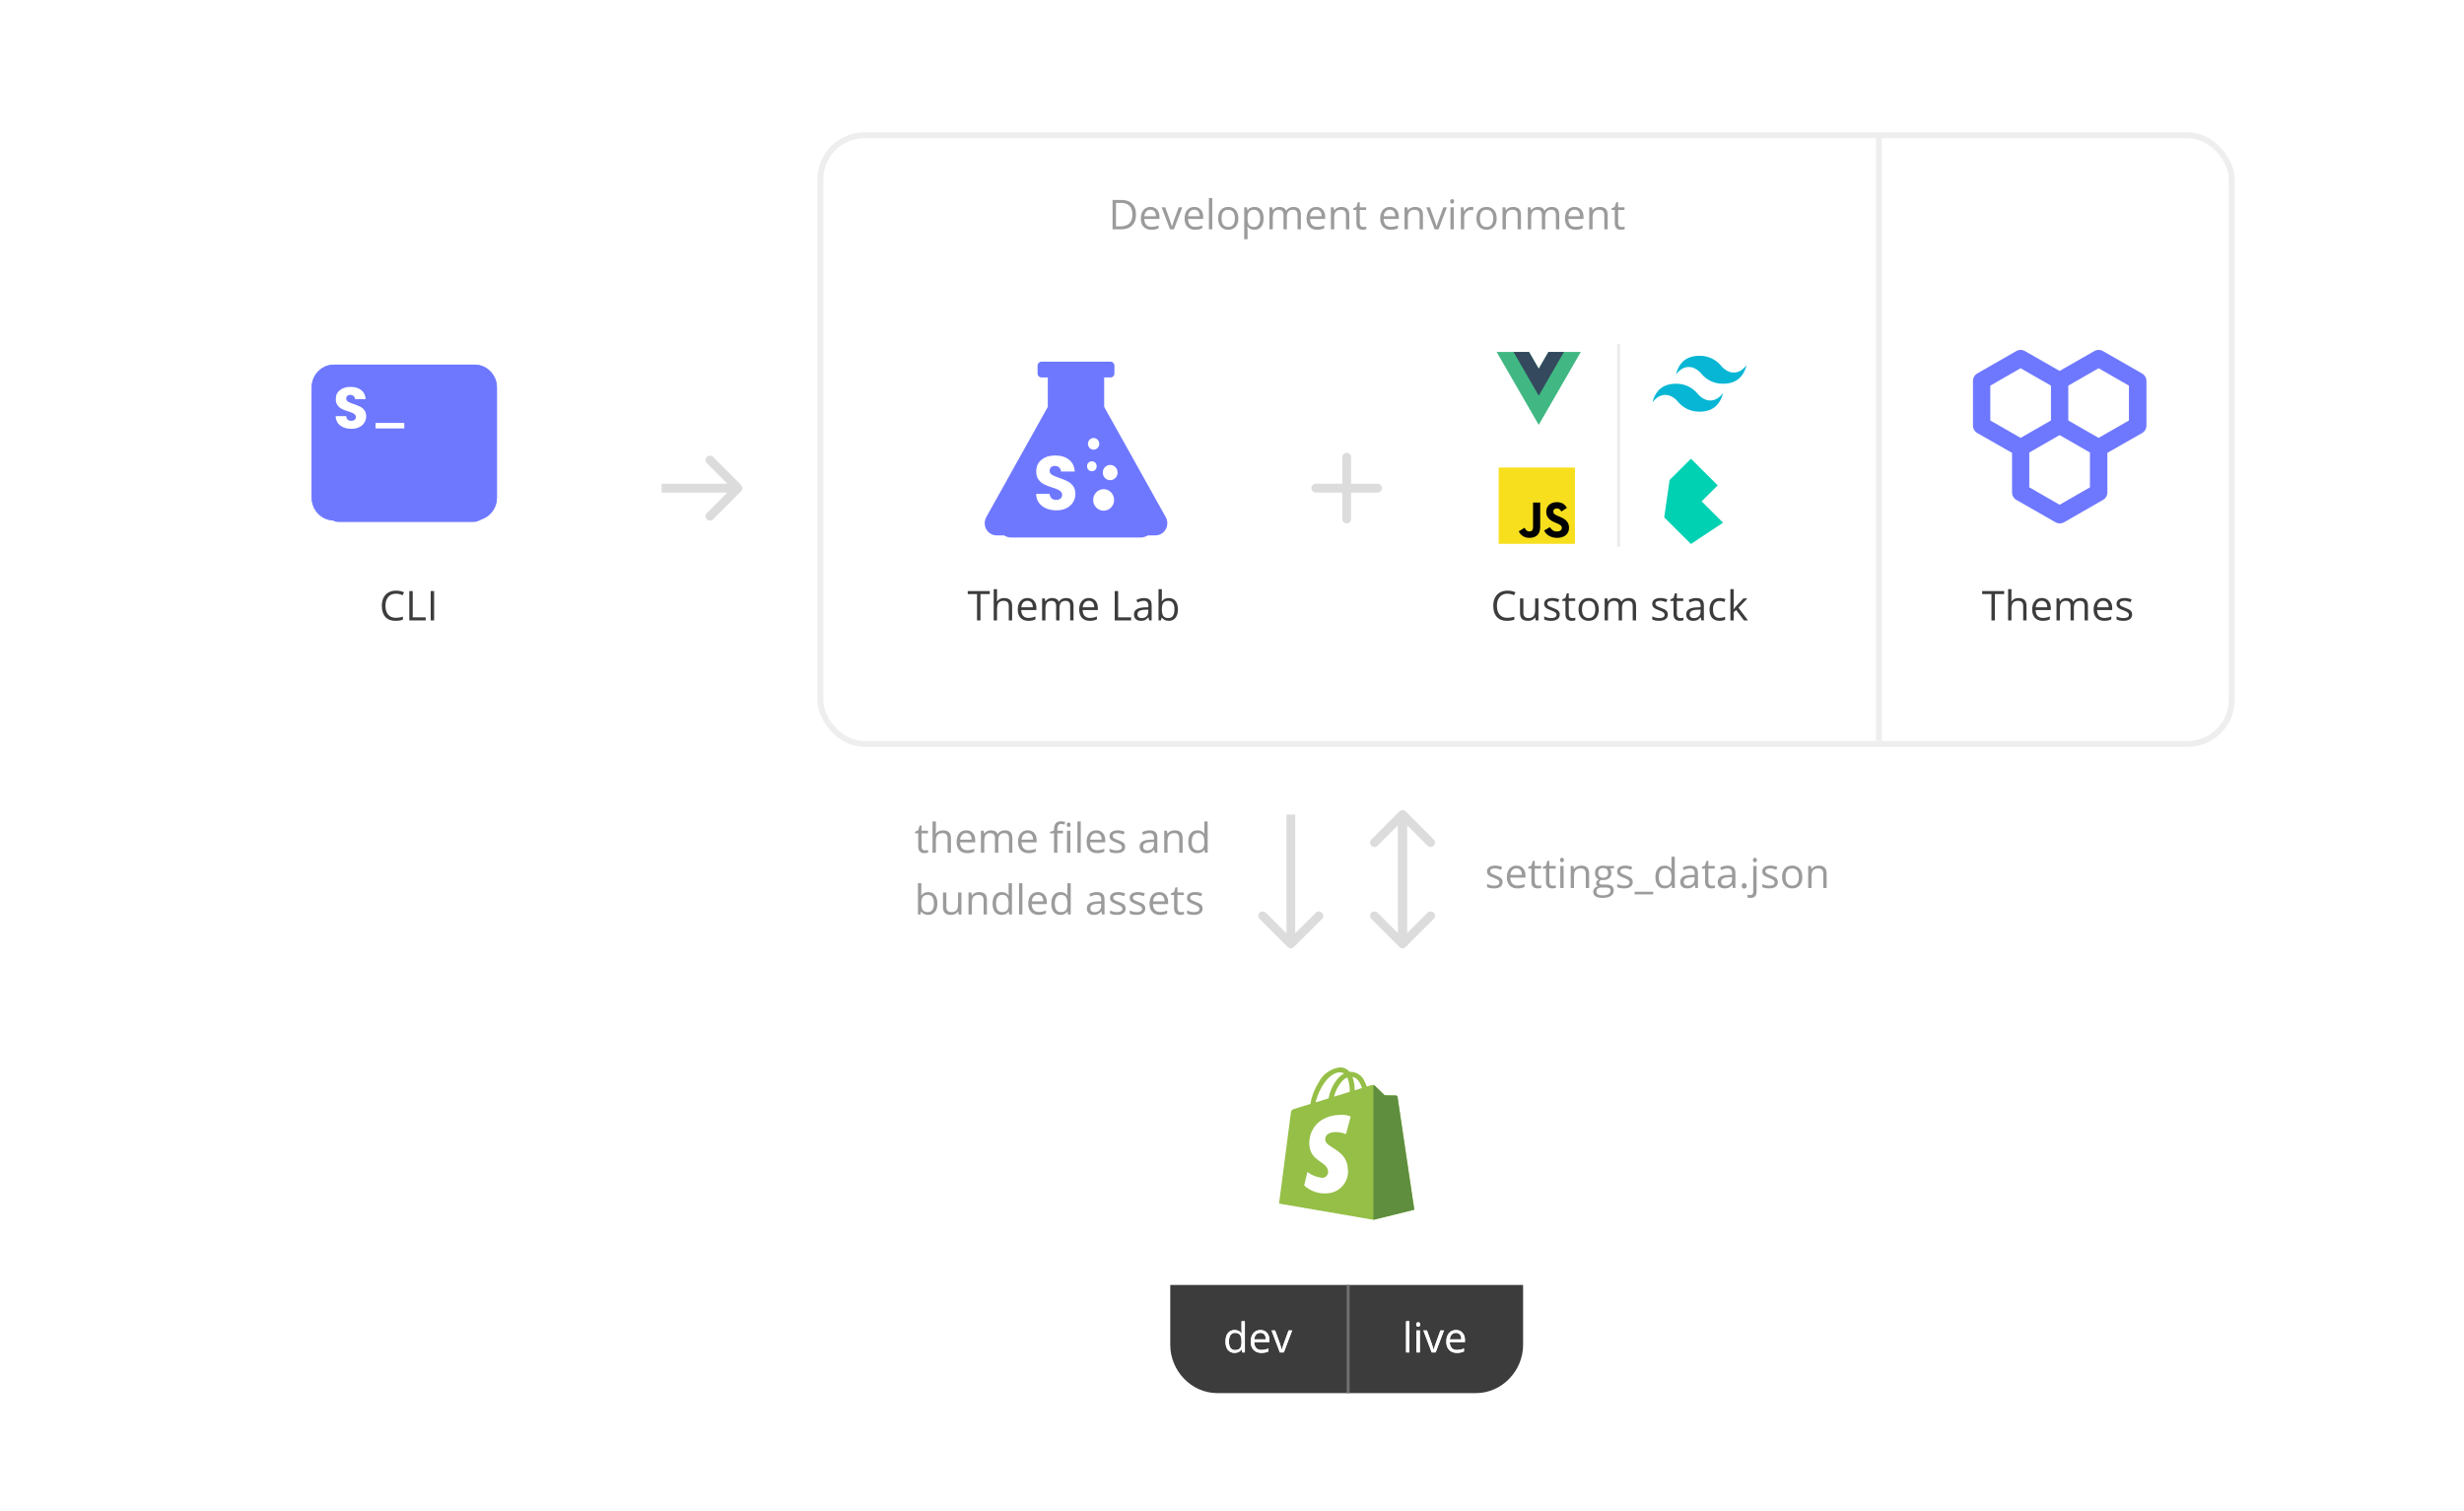 <svg width="838" height="514" viewBox="0 0 838 514" fill="none" xmlns="http://www.w3.org/2000/svg">
<g clip-path="url(#clip0)">
<g filter="url(#filter0_d)">
<path d="M640 45H744C752.837 45 760 52.163 760 61V238C760 246.837 752.837 254 744 254H640V45Z" fill="white"/>
</g>
<path d="M678.45 211H677.288V202.038H674.123V201.006H681.615V202.038H678.45V211ZM688.082 211V206.153C688.082 205.543 687.943 205.087 687.665 204.786C687.387 204.485 686.952 204.335 686.359 204.335C685.571 204.335 684.994 204.549 684.63 204.978C684.27 205.406 684.09 206.108 684.09 207.083V211H682.955V200.363H684.09V203.583C684.09 203.97 684.072 204.292 684.035 204.547H684.104C684.327 204.187 684.644 203.904 685.054 203.699C685.468 203.49 685.94 203.385 686.469 203.385C687.385 203.385 688.071 203.604 688.526 204.041C688.987 204.474 689.217 205.164 689.217 206.112V211H688.082ZM694.72 211.137C693.612 211.137 692.737 210.799 692.095 210.125C691.457 209.451 691.138 208.514 691.138 207.315C691.138 206.108 691.434 205.148 692.026 204.438C692.623 203.727 693.423 203.371 694.426 203.371C695.365 203.371 696.107 203.681 696.654 204.301C697.201 204.916 697.475 205.729 697.475 206.741V207.459H692.313C692.336 208.339 692.557 209.006 692.977 209.462C693.4 209.918 693.995 210.146 694.761 210.146C695.567 210.146 696.365 209.977 697.153 209.64V210.651C696.752 210.825 696.372 210.948 696.012 211.021C695.656 211.098 695.226 211.137 694.72 211.137ZM694.412 204.321C693.811 204.321 693.33 204.517 692.97 204.909C692.614 205.301 692.405 205.843 692.341 206.536H696.258C696.258 205.821 696.098 205.274 695.779 204.896C695.46 204.513 695.005 204.321 694.412 204.321ZM708.966 211V206.126C708.966 205.529 708.838 205.082 708.583 204.786C708.328 204.485 707.931 204.335 707.394 204.335C706.687 204.335 706.165 204.538 705.828 204.943C705.491 205.349 705.322 205.973 705.322 206.816V211H704.188V206.126C704.188 205.529 704.06 205.082 703.805 204.786C703.549 204.485 703.151 204.335 702.608 204.335C701.897 204.335 701.376 204.549 701.043 204.978C700.715 205.401 700.551 206.099 700.551 207.069V211H699.416V203.508H700.339L700.523 204.533H700.578C700.792 204.169 701.093 203.884 701.48 203.679C701.872 203.474 702.31 203.371 702.793 203.371C703.964 203.371 704.73 203.795 705.09 204.643H705.145C705.368 204.251 705.691 203.941 706.115 203.713C706.539 203.485 707.022 203.371 707.564 203.371C708.412 203.371 709.046 203.59 709.465 204.027C709.889 204.46 710.101 205.155 710.101 206.112V211H708.966ZM715.61 211.137C714.503 211.137 713.628 210.799 712.985 210.125C712.347 209.451 712.028 208.514 712.028 207.315C712.028 206.108 712.325 205.148 712.917 204.438C713.514 203.727 714.314 203.371 715.316 203.371C716.255 203.371 716.998 203.681 717.545 204.301C718.092 204.916 718.365 205.729 718.365 206.741V207.459H713.204C713.227 208.339 713.448 209.006 713.867 209.462C714.291 209.918 714.886 210.146 715.651 210.146C716.458 210.146 717.256 209.977 718.044 209.64V210.651C717.643 210.825 717.262 210.948 716.902 211.021C716.547 211.098 716.116 211.137 715.61 211.137ZM715.303 204.321C714.701 204.321 714.22 204.517 713.86 204.909C713.505 205.301 713.295 205.843 713.231 206.536H717.148C717.148 205.821 716.989 205.274 716.67 204.896C716.351 204.513 715.895 204.321 715.303 204.321ZM725.14 208.956C725.14 209.653 724.88 210.191 724.36 210.569C723.841 210.948 723.112 211.137 722.173 211.137C721.179 211.137 720.405 210.979 719.849 210.665V209.612C720.209 209.795 720.594 209.938 721.004 210.043C721.419 210.148 721.817 210.2 722.2 210.2C722.793 210.2 723.248 210.107 723.567 209.92C723.886 209.729 724.046 209.439 724.046 209.052C724.046 208.76 723.918 208.512 723.663 208.307C723.412 208.097 722.92 207.851 722.187 207.568C721.489 207.309 720.993 207.083 720.696 206.892C720.405 206.696 720.186 206.475 720.04 206.229C719.899 205.982 719.828 205.688 719.828 205.347C719.828 204.736 720.076 204.255 720.573 203.904C721.07 203.549 721.751 203.371 722.617 203.371C723.424 203.371 724.212 203.535 724.982 203.863L724.579 204.786C723.827 204.476 723.146 204.321 722.535 204.321C721.997 204.321 721.592 204.406 721.318 204.574C721.045 204.743 720.908 204.975 720.908 205.271C720.908 205.472 720.958 205.643 721.059 205.784C721.163 205.925 721.33 206.06 721.558 206.188C721.785 206.315 722.223 206.5 722.87 206.741C723.759 207.065 724.358 207.391 724.668 207.719C724.982 208.047 725.14 208.459 725.14 208.956Z" fill="#3C3C3C"/>
<path d="M728.438 126.976L715.206 119.397C714.758 119.137 714.25 119 713.732 119C713.215 119 712.707 119.137 712.259 119.397L700.471 126.147L688.682 119.397C688.234 119.137 687.726 119 687.209 119C686.691 119 686.183 119.137 685.735 119.397L672.503 126.976C672.048 127.233 671.669 127.607 671.405 128.06C671.141 128.512 671.001 129.027 671 129.552V144.71C671.001 145.235 671.141 145.75 671.405 146.203C671.669 146.655 672.048 147.029 672.503 147.286L684.291 154.007V167.448C684.292 167.973 684.432 168.488 684.696 168.94C684.96 169.393 685.339 169.767 685.794 170.024L699.056 177.603C699.504 177.863 700.012 178 700.529 178C701.047 178 701.555 177.863 702.003 177.603L715.206 170.024C715.661 169.767 716.04 169.393 716.304 168.94C716.568 168.488 716.708 167.973 716.709 167.448V154.007L728.497 147.286C728.952 147.029 729.331 146.655 729.595 146.203C729.859 145.75 729.999 145.235 730 144.71V129.552C729.993 129.021 729.845 128.502 729.57 128.049C729.295 127.596 728.904 127.225 728.438 126.976ZM676.894 142.993V131.15L687.209 125.229L697.523 131.15V142.993L687.209 148.914L676.894 142.993ZM710.785 165.731L700.471 171.652L690.156 165.731V153.888L700.471 147.967L710.785 153.888V165.731ZM724.047 142.993L713.732 148.914L703.418 142.993V131.15L713.732 125.229L724.047 131.15V142.993Z" fill="#6E78FF"/>
<g filter="url(#filter1_d)">
<rect x="79" y="100" width="120" height="130" rx="16" fill="white"/>
</g>
<path d="M134.653 201.901C133.555 201.901 132.687 202.268 132.049 203.002C131.415 203.731 131.099 204.731 131.099 206.003C131.099 207.311 131.404 208.323 132.015 209.038C132.63 209.749 133.505 210.104 134.64 210.104C135.337 210.104 136.132 209.979 137.025 209.729V210.747C136.333 211.007 135.478 211.137 134.462 211.137C132.99 211.137 131.853 210.69 131.051 209.797C130.253 208.904 129.854 207.634 129.854 205.989C129.854 204.959 130.046 204.057 130.429 203.282C130.816 202.507 131.372 201.91 132.097 201.491C132.826 201.072 133.683 200.862 134.667 200.862C135.715 200.862 136.631 201.054 137.415 201.437L136.923 202.435C136.166 202.079 135.41 201.901 134.653 201.901ZM139.206 211V201.006H140.368V209.947H144.777V211H139.206ZM146.479 211V201.006H147.642V211H146.479Z" fill="#3C3C3C"/>
<g filter="url(#filter2_d)">
<path d="M110.893 170.181C110.893 167.785 112.81 165.842 115.175 165.842H161.049C163.413 165.842 165.33 167.785 165.33 170.181C165.33 172.578 163.413 174.52 161.049 174.52H115.175C112.81 174.52 110.893 172.578 110.893 170.181Z" fill="#6E78FF"/>
</g>
<path d="M106 131.749C106 127.469 109.423 124 113.646 124H161.354C165.577 124 169 127.469 169 131.749V169.251C169 173.531 165.577 177 161.354 177H113.646C109.423 177 106 173.531 106 169.251V131.749Z" fill="#6E78FF"/>
<path fill-rule="evenodd" clip-rule="evenodd" d="M161.354 127.099H113.646C111.112 127.099 109.058 129.181 109.058 131.749V169.251C109.058 171.819 111.112 173.901 113.646 173.901H161.354C163.888 173.901 165.942 171.819 165.942 169.251V131.749C165.942 129.181 163.888 127.099 161.354 127.099ZM113.646 124C109.423 124 106 127.469 106 131.749V169.251C106 173.531 109.423 177 113.646 177H161.354C165.577 177 169 173.531 169 169.251V131.749C169 127.469 165.577 124 161.354 124H113.646Z" fill="#6E78FF"/>
<path d="M119.525 145.835C118.52 145.835 117.62 145.669 116.824 145.339C116.028 145.008 115.388 144.519 114.906 143.871C114.436 143.223 114.188 142.443 114.162 141.53H117.724C117.776 142.046 117.952 142.443 118.253 142.72C118.553 142.985 118.944 143.117 119.427 143.117C119.923 143.117 120.314 143.005 120.601 142.78C120.888 142.542 121.032 142.218 121.032 141.808C121.032 141.464 120.914 141.18 120.68 140.955C120.458 140.73 120.177 140.545 119.838 140.4C119.512 140.254 119.042 140.089 118.429 139.904C117.541 139.626 116.817 139.348 116.256 139.071C115.695 138.793 115.212 138.383 114.808 137.841C114.403 137.299 114.201 136.591 114.201 135.718C114.201 134.422 114.664 133.411 115.591 132.683C116.517 131.943 117.724 131.573 119.212 131.573C120.725 131.573 121.945 131.943 122.872 132.683C123.798 133.411 124.294 134.429 124.359 135.738H120.738C120.712 135.289 120.549 134.938 120.249 134.687C119.949 134.422 119.564 134.29 119.094 134.29C118.69 134.29 118.363 134.402 118.116 134.627C117.868 134.839 117.744 135.15 117.744 135.56C117.744 136.009 117.952 136.36 118.37 136.611C118.788 136.862 119.44 137.133 120.327 137.424C121.215 137.728 121.932 138.019 122.48 138.297C123.041 138.575 123.524 138.978 123.929 139.507C124.333 140.036 124.535 140.717 124.535 141.55C124.535 142.344 124.333 143.064 123.929 143.712C123.537 144.36 122.963 144.876 122.206 145.26C121.449 145.643 120.556 145.835 119.525 145.835Z" fill="white"/>
<path fill-rule="evenodd" clip-rule="evenodd" d="M137.5 145.696H127.714V143.836H137.5V145.696Z" fill="white"/>
<g filter="url(#filter3_d)">
<rect x="306" y="100" width="120" height="130" rx="16" fill="white"/>
</g>
<path d="M333.45 211H332.288V202.038H329.123V201.006H336.615V202.038H333.45V211ZM343.082 211V206.153C343.082 205.543 342.943 205.087 342.665 204.786C342.387 204.485 341.952 204.335 341.359 204.335C340.571 204.335 339.994 204.549 339.63 204.978C339.27 205.406 339.09 206.108 339.09 207.083V211H337.955V200.363H339.09V203.583C339.09 203.97 339.072 204.292 339.035 204.547H339.104C339.327 204.187 339.644 203.904 340.054 203.699C340.468 203.49 340.94 203.385 341.469 203.385C342.385 203.385 343.071 203.604 343.526 204.041C343.987 204.474 344.217 205.164 344.217 206.112V211H343.082ZM349.72 211.137C348.612 211.137 347.737 210.799 347.095 210.125C346.457 209.451 346.138 208.514 346.138 207.315C346.138 206.108 346.434 205.148 347.026 204.438C347.623 203.727 348.423 203.371 349.426 203.371C350.365 203.371 351.107 203.681 351.654 204.301C352.201 204.916 352.475 205.729 352.475 206.741V207.459H347.313C347.336 208.339 347.557 209.006 347.977 209.462C348.4 209.918 348.995 210.146 349.761 210.146C350.567 210.146 351.365 209.977 352.153 209.64V210.651C351.752 210.825 351.372 210.948 351.012 211.021C350.656 211.098 350.226 211.137 349.72 211.137ZM349.412 204.321C348.811 204.321 348.33 204.517 347.97 204.909C347.614 205.301 347.405 205.843 347.341 206.536H351.258C351.258 205.821 351.098 205.274 350.779 204.896C350.46 204.513 350.005 204.321 349.412 204.321ZM363.966 211V206.126C363.966 205.529 363.838 205.082 363.583 204.786C363.328 204.485 362.931 204.335 362.394 204.335C361.687 204.335 361.165 204.538 360.828 204.943C360.491 205.349 360.322 205.973 360.322 206.816V211H359.188V206.126C359.188 205.529 359.06 205.082 358.805 204.786C358.549 204.485 358.151 204.335 357.608 204.335C356.897 204.335 356.376 204.549 356.043 204.978C355.715 205.401 355.551 206.099 355.551 207.069V211H354.416V203.508H355.339L355.523 204.533H355.578C355.792 204.169 356.093 203.884 356.48 203.679C356.872 203.474 357.31 203.371 357.793 203.371C358.964 203.371 359.73 203.795 360.09 204.643H360.145C360.368 204.251 360.691 203.941 361.115 203.713C361.539 203.485 362.022 203.371 362.564 203.371C363.412 203.371 364.046 203.59 364.465 204.027C364.889 204.46 365.101 205.155 365.101 206.112V211H363.966ZM370.61 211.137C369.503 211.137 368.628 210.799 367.985 210.125C367.347 209.451 367.028 208.514 367.028 207.315C367.028 206.108 367.325 205.148 367.917 204.438C368.514 203.727 369.314 203.371 370.316 203.371C371.255 203.371 371.998 203.681 372.545 204.301C373.092 204.916 373.365 205.729 373.365 206.741V207.459H368.204C368.227 208.339 368.448 209.006 368.867 209.462C369.291 209.918 369.886 210.146 370.651 210.146C371.458 210.146 372.256 209.977 373.044 209.64V210.651C372.643 210.825 372.262 210.948 371.902 211.021C371.547 211.098 371.116 211.137 370.61 211.137ZM370.303 204.321C369.701 204.321 369.22 204.517 368.86 204.909C368.505 205.301 368.295 205.843 368.231 206.536H372.148C372.148 205.821 371.989 205.274 371.67 204.896C371.351 204.513 370.895 204.321 370.303 204.321ZM379.114 211V201.006H380.276V209.947H384.686V211H379.114ZM390.824 211L390.599 209.934H390.544C390.17 210.403 389.797 210.722 389.423 210.891C389.054 211.055 388.591 211.137 388.035 211.137C387.292 211.137 386.709 210.945 386.285 210.562C385.866 210.18 385.656 209.635 385.656 208.929C385.656 207.416 386.866 206.623 389.286 206.55L390.558 206.509V206.044C390.558 205.456 390.43 205.023 390.175 204.745C389.924 204.463 389.521 204.321 388.965 204.321C388.34 204.321 387.634 204.513 386.846 204.896L386.497 204.027C386.866 203.827 387.27 203.67 387.707 203.556C388.149 203.442 388.591 203.385 389.033 203.385C389.926 203.385 390.587 203.583 391.016 203.979C391.449 204.376 391.665 205.012 391.665 205.887V211H390.824ZM388.261 210.2C388.967 210.2 389.521 210.007 389.922 209.619C390.327 209.232 390.53 208.689 390.53 207.992V207.315L389.396 207.363C388.493 207.395 387.841 207.536 387.44 207.787C387.044 208.033 386.846 208.418 386.846 208.942C386.846 209.353 386.969 209.665 387.215 209.879C387.465 210.093 387.814 210.2 388.261 210.2ZM397.496 203.385C398.48 203.385 399.244 203.722 399.786 204.396C400.333 205.066 400.606 206.017 400.606 207.247C400.606 208.478 400.331 209.435 399.779 210.118C399.232 210.797 398.471 211.137 397.496 211.137C397.008 211.137 396.562 211.048 396.156 210.87C395.755 210.688 395.418 210.41 395.145 210.036H395.062L394.823 211H394.01V200.363H395.145V202.947C395.145 203.526 395.126 204.046 395.09 204.506H395.145C395.673 203.758 396.457 203.385 397.496 203.385ZM397.332 204.335C396.557 204.335 395.999 204.558 395.657 205.005C395.315 205.447 395.145 206.194 395.145 207.247C395.145 208.3 395.32 209.054 395.671 209.51C396.022 209.961 396.585 210.187 397.359 210.187C398.057 210.187 398.576 209.934 398.918 209.428C399.26 208.917 399.431 208.186 399.431 207.233C399.431 206.258 399.26 205.531 398.918 205.053C398.576 204.574 398.048 204.335 397.332 204.335Z" fill="#3C3C3C"/>
<g filter="url(#filter4_d)">
<rect x="339.45" y="171.239" width="52.804" height="8.549" rx="4.274" fill="#6E78FF"/>
</g>
<path d="M338.924 182.071C338.216 182.071 337.522 181.879 336.909 181.516C336.297 181.153 335.788 180.631 335.434 180.002C335.079 179.374 334.892 178.66 334.891 177.934C334.89 177.208 335.074 176.494 335.426 175.864L356.356 138.376V128.37H354.215C353.858 128.37 353.516 128.225 353.264 127.966C353.011 127.707 352.87 127.355 352.87 126.989V124.382C352.87 124.015 353.011 123.664 353.264 123.405C353.516 123.146 353.858 123 354.215 123H377.667C378.024 123 378.366 123.146 378.618 123.405C378.871 123.664 379.012 124.015 379.012 124.382V126.989C379.012 127.355 378.871 127.707 378.618 127.966C378.366 128.225 378.024 128.37 377.667 128.37H375.527V138.376L396.468 175.865C396.82 176.495 397.004 177.209 397.003 177.935C397.002 178.662 396.815 179.375 396.46 180.004C396.106 180.633 395.597 181.155 394.985 181.518C394.372 181.881 393.678 182.072 392.97 182.073L338.924 182.071Z" fill="#6E78FF"/>
<path d="M359.284 173.558C357.989 173.558 356.83 173.341 355.804 172.909C354.779 172.476 353.955 171.836 353.333 170.989C352.728 170.141 352.408 169.12 352.375 167.926H356.964C357.031 168.601 357.258 169.12 357.645 169.483C358.032 169.829 358.536 170.002 359.158 170.002C359.797 170.002 360.301 169.855 360.671 169.561C361.041 169.25 361.225 168.826 361.225 168.29C361.225 167.84 361.074 167.468 360.772 167.174C360.486 166.88 360.124 166.637 359.687 166.447C359.267 166.257 358.662 166.041 357.872 165.798C356.729 165.435 355.796 165.072 355.073 164.708C354.35 164.345 353.728 163.809 353.207 163.099C352.686 162.39 352.425 161.464 352.425 160.323C352.425 158.627 353.022 157.304 354.216 156.352C355.409 155.383 356.964 154.899 358.88 154.899C360.83 154.899 362.402 155.383 363.596 156.352C364.789 157.304 365.428 158.636 365.512 160.349H360.847C360.814 159.76 360.603 159.302 360.217 158.973C359.83 158.627 359.334 158.454 358.729 158.454C358.208 158.454 357.788 158.601 357.468 158.895C357.149 159.172 356.989 159.579 356.989 160.115C356.989 160.703 357.258 161.162 357.796 161.49C358.334 161.819 359.175 162.174 360.318 162.554C361.461 162.952 362.385 163.333 363.091 163.696C363.814 164.06 364.436 164.587 364.957 165.279C365.478 165.971 365.739 166.862 365.739 167.952C365.739 168.99 365.478 169.933 364.957 170.781C364.453 171.629 363.713 172.303 362.738 172.805C361.763 173.307 360.612 173.558 359.284 173.558Z" fill="white"/>
<ellipse cx="375.344" cy="170.018" rx="3.56" ry="3.664" fill="white"/>
<ellipse cx="377.569" cy="160.706" rx="2.522" ry="2.595" fill="white"/>
<ellipse cx="371.34" cy="158.569" rx="1.632" ry="1.679" fill="white"/>
<ellipse cx="371.933" cy="150.936" rx="1.928" ry="1.985" fill="white"/>
<g filter="url(#filter5_d)">
<rect x="491" y="100" width="120" height="130" rx="16" fill="white"/>
</g>
<path d="M512.653 201.901C511.555 201.901 510.687 202.268 510.049 203.002C509.415 203.731 509.099 204.731 509.099 206.003C509.099 207.311 509.404 208.323 510.015 209.038C510.63 209.749 511.505 210.104 512.64 210.104C513.337 210.104 514.132 209.979 515.025 209.729V210.747C514.333 211.007 513.478 211.137 512.462 211.137C510.99 211.137 509.853 210.69 509.051 209.797C508.253 208.904 507.854 207.634 507.854 205.989C507.854 204.959 508.046 204.057 508.429 203.282C508.816 202.507 509.372 201.91 510.097 201.491C510.826 201.072 511.683 200.862 512.667 200.862C513.715 200.862 514.631 201.054 515.415 201.437L514.923 202.435C514.166 202.079 513.41 201.901 512.653 201.901ZM518.102 203.508V208.368C518.102 208.979 518.241 209.435 518.519 209.735C518.797 210.036 519.232 210.187 519.824 210.187C520.608 210.187 521.18 209.972 521.54 209.544C521.905 209.116 522.087 208.416 522.087 207.445V203.508H523.222V211H522.285L522.121 209.995H522.06C521.827 210.364 521.504 210.647 521.089 210.843C520.679 211.039 520.209 211.137 519.681 211.137C518.769 211.137 518.086 210.92 517.63 210.487C517.179 210.054 516.953 209.362 516.953 208.409V203.508H518.102ZM530.468 208.956C530.468 209.653 530.208 210.191 529.688 210.569C529.169 210.948 528.44 211.137 527.501 211.137C526.507 211.137 525.733 210.979 525.177 210.665V209.612C525.537 209.795 525.922 209.938 526.332 210.043C526.747 210.148 527.146 210.2 527.528 210.2C528.121 210.2 528.576 210.107 528.896 209.92C529.215 209.729 529.374 209.439 529.374 209.052C529.374 208.76 529.246 208.512 528.991 208.307C528.741 208.097 528.248 207.851 527.515 207.568C526.817 207.309 526.321 207.083 526.024 206.892C525.733 206.696 525.514 206.475 525.368 206.229C525.227 205.982 525.156 205.688 525.156 205.347C525.156 204.736 525.405 204.255 525.901 203.904C526.398 203.549 527.079 203.371 527.945 203.371C528.752 203.371 529.54 203.535 530.311 203.863L529.907 204.786C529.155 204.476 528.474 204.321 527.863 204.321C527.326 204.321 526.92 204.406 526.646 204.574C526.373 204.743 526.236 204.975 526.236 205.271C526.236 205.472 526.286 205.643 526.387 205.784C526.492 205.925 526.658 206.06 526.886 206.188C527.114 206.315 527.551 206.5 528.198 206.741C529.087 207.065 529.686 207.391 529.996 207.719C530.311 208.047 530.468 208.459 530.468 208.956ZM534.74 210.2C534.941 210.2 535.134 210.187 535.321 210.159C535.508 210.127 535.656 210.095 535.766 210.063V210.932C535.643 210.991 535.46 211.039 535.219 211.075C534.982 211.116 534.768 211.137 534.576 211.137C533.127 211.137 532.402 210.373 532.402 208.847V204.39H531.329V203.843L532.402 203.371L532.881 201.771H533.537V203.508H535.711V204.39H533.537V208.799C533.537 209.25 533.644 209.596 533.858 209.838C534.073 210.079 534.367 210.2 534.74 210.2ZM543.736 207.247C543.736 208.468 543.429 209.423 542.813 210.111C542.198 210.795 541.348 211.137 540.264 211.137C539.594 211.137 538.999 210.979 538.479 210.665C537.96 210.351 537.559 209.899 537.276 209.312C536.994 208.724 536.853 208.035 536.853 207.247C536.853 206.026 537.158 205.076 537.769 204.396C538.379 203.713 539.227 203.371 540.312 203.371C541.36 203.371 542.191 203.72 542.807 204.417C543.426 205.114 543.736 206.058 543.736 207.247ZM538.028 207.247C538.028 208.204 538.22 208.933 538.603 209.435C538.985 209.936 539.548 210.187 540.291 210.187C541.034 210.187 541.597 209.938 541.979 209.441C542.367 208.94 542.561 208.209 542.561 207.247C542.561 206.295 542.367 205.572 541.979 205.08C541.597 204.583 541.029 204.335 540.277 204.335C539.535 204.335 538.974 204.579 538.596 205.066C538.217 205.554 538.028 206.281 538.028 207.247ZM555.282 211V206.126C555.282 205.529 555.155 205.082 554.899 204.786C554.644 204.485 554.248 204.335 553.71 204.335C553.004 204.335 552.482 204.538 552.145 204.943C551.807 205.349 551.639 205.973 551.639 206.816V211H550.504V206.126C550.504 205.529 550.376 205.082 550.121 204.786C549.866 204.485 549.467 204.335 548.925 204.335C548.214 204.335 547.692 204.549 547.359 204.978C547.031 205.401 546.867 206.099 546.867 207.069V211H545.732V203.508H546.655L546.84 204.533H546.895C547.109 204.169 547.41 203.884 547.797 203.679C548.189 203.474 548.626 203.371 549.109 203.371C550.281 203.371 551.046 203.795 551.406 204.643H551.461C551.684 204.251 552.008 203.941 552.432 203.713C552.855 203.485 553.339 203.371 553.881 203.371C554.729 203.371 555.362 203.59 555.781 204.027C556.205 204.46 556.417 205.155 556.417 206.112V211H555.282ZM567.231 208.956C567.231 209.653 566.972 210.191 566.452 210.569C565.933 210.948 565.203 211.137 564.265 211.137C563.271 211.137 562.496 210.979 561.94 210.665V209.612C562.3 209.795 562.686 209.938 563.096 210.043C563.51 210.148 563.909 210.2 564.292 210.2C564.884 210.2 565.34 210.107 565.659 209.92C565.978 209.729 566.138 209.439 566.138 209.052C566.138 208.76 566.01 208.512 565.755 208.307C565.504 208.097 565.012 207.851 564.278 207.568C563.581 207.309 563.084 207.083 562.788 206.892C562.496 206.696 562.278 206.475 562.132 206.229C561.991 205.982 561.92 205.688 561.92 205.347C561.92 204.736 562.168 204.255 562.665 203.904C563.162 203.549 563.843 203.371 564.709 203.371C565.516 203.371 566.304 203.535 567.074 203.863L566.671 204.786C565.919 204.476 565.238 204.321 564.627 204.321C564.089 204.321 563.684 204.406 563.41 204.574C563.137 204.743 563 204.975 563 205.271C563 205.472 563.05 205.643 563.15 205.784C563.255 205.925 563.422 206.06 563.649 206.188C563.877 206.315 564.315 206.5 564.962 206.741C565.851 207.065 566.45 207.391 566.76 207.719C567.074 208.047 567.231 208.459 567.231 208.956ZM571.504 210.2C571.704 210.2 571.898 210.187 572.085 210.159C572.272 210.127 572.42 210.095 572.529 210.063V210.932C572.406 210.991 572.224 211.039 571.982 211.075C571.745 211.116 571.531 211.137 571.34 211.137C569.891 211.137 569.166 210.373 569.166 208.847V204.39H568.093V203.843L569.166 203.371L569.645 201.771H570.301V203.508H572.475V204.39H570.301V208.799C570.301 209.25 570.408 209.596 570.622 209.838C570.836 210.079 571.13 210.2 571.504 210.2ZM578.641 211L578.415 209.934H578.36C577.987 210.403 577.613 210.722 577.239 210.891C576.87 211.055 576.408 211.137 575.852 211.137C575.109 211.137 574.525 210.945 574.102 210.562C573.682 210.18 573.473 209.635 573.473 208.929C573.473 207.416 574.683 206.623 577.103 206.55L578.374 206.509V206.044C578.374 205.456 578.246 205.023 577.991 204.745C577.741 204.463 577.337 204.321 576.781 204.321C576.157 204.321 575.451 204.513 574.662 204.896L574.313 204.027C574.683 203.827 575.086 203.67 575.523 203.556C575.965 203.442 576.408 203.385 576.85 203.385C577.743 203.385 578.404 203.583 578.832 203.979C579.265 204.376 579.481 205.012 579.481 205.887V211H578.641ZM576.077 210.2C576.784 210.2 577.337 210.007 577.738 209.619C578.144 209.232 578.347 208.689 578.347 207.992V207.315L577.212 207.363C576.31 207.395 575.658 207.536 575.257 207.787C574.86 208.033 574.662 208.418 574.662 208.942C574.662 209.353 574.785 209.665 575.031 209.879C575.282 210.093 575.631 210.2 576.077 210.2ZM584.82 211.137C583.736 211.137 582.895 210.804 582.298 210.139C581.705 209.469 581.409 208.523 581.409 207.302C581.409 206.049 581.71 205.08 582.312 204.396C582.918 203.713 583.779 203.371 584.896 203.371C585.256 203.371 585.616 203.41 585.976 203.487C586.336 203.565 586.618 203.656 586.823 203.761L586.475 204.725C586.224 204.624 585.951 204.542 585.654 204.479C585.358 204.41 585.096 204.376 584.868 204.376C583.346 204.376 582.585 205.347 582.585 207.288C582.585 208.209 582.77 208.915 583.139 209.407C583.512 209.899 584.064 210.146 584.793 210.146C585.417 210.146 586.058 210.011 586.714 209.742V210.747C586.213 211.007 585.581 211.137 584.82 211.137ZM589.619 207.165C589.815 206.887 590.114 206.522 590.515 206.071L592.935 203.508H594.281L591.246 206.7L594.493 211H593.119L590.474 207.459L589.619 208.197V211H588.498V200.363H589.619V206.003C589.619 206.254 589.601 206.641 589.564 207.165H589.619Z" fill="#3C3C3C"/>
<rect x="279" y="46" width="480" height="207" rx="15" stroke="#EEEEEE" stroke-width="2"/>
<path d="M386.352 72.907C386.352 74.557 385.903 75.819 385.005 76.694C384.112 77.565 382.824 78 381.143 78H378.374V68.006H381.437C382.991 68.006 384.198 68.436 385.06 69.298C385.921 70.159 386.352 71.362 386.352 72.907ZM385.121 72.948C385.121 71.645 384.793 70.663 384.137 70.002C383.485 69.341 382.514 69.011 381.225 69.011H379.536V76.995H380.951C382.337 76.995 383.378 76.656 384.075 75.977C384.772 75.293 385.121 74.284 385.121 72.948ZM391.581 78.137C390.474 78.137 389.599 77.799 388.956 77.125C388.318 76.451 387.999 75.514 387.999 74.315C387.999 73.108 388.295 72.148 388.888 71.438C389.485 70.727 390.285 70.371 391.287 70.371C392.226 70.371 392.969 70.681 393.516 71.301C394.062 71.916 394.336 72.73 394.336 73.741V74.459H389.175C389.198 75.338 389.419 76.006 389.838 76.462C390.262 76.918 390.856 77.145 391.622 77.145C392.429 77.145 393.226 76.977 394.015 76.64V77.651C393.614 77.825 393.233 77.948 392.873 78.02C392.518 78.098 392.087 78.137 391.581 78.137ZM391.273 71.321C390.672 71.321 390.191 71.517 389.831 71.909C389.476 72.301 389.266 72.843 389.202 73.536H393.119C393.119 72.821 392.96 72.274 392.641 71.895C392.322 71.513 391.866 71.321 391.273 71.321ZM397.918 78L395.074 70.508H396.291L397.904 74.951C398.269 75.99 398.483 76.665 398.547 76.975H398.602C398.652 76.733 398.809 76.234 399.073 75.478C399.342 74.716 399.941 73.06 400.871 70.508H402.088L399.244 78H397.918ZM406.456 78.137C405.349 78.137 404.474 77.799 403.831 77.125C403.193 76.451 402.874 75.514 402.874 74.315C402.874 73.108 403.17 72.148 403.763 71.438C404.36 70.727 405.16 70.371 406.162 70.371C407.101 70.371 407.844 70.681 408.391 71.301C408.938 71.916 409.211 72.73 409.211 73.741V74.459H404.05C404.073 75.338 404.294 76.006 404.713 76.462C405.137 76.918 405.731 77.145 406.497 77.145C407.304 77.145 408.101 76.977 408.89 76.64V77.651C408.489 77.825 408.108 77.948 407.748 78.02C407.393 78.098 406.962 78.137 406.456 78.137ZM406.148 71.321C405.547 71.321 405.066 71.517 404.706 71.909C404.351 72.301 404.141 72.843 404.077 73.536H407.994C407.994 72.821 407.835 72.274 407.516 71.895C407.197 71.513 406.741 71.321 406.148 71.321ZM412.287 78H411.152V67.363H412.287V78ZM421.16 74.247C421.16 75.468 420.853 76.423 420.237 77.111C419.622 77.795 418.772 78.137 417.688 78.137C417.018 78.137 416.423 77.98 415.903 77.665C415.384 77.351 414.983 76.899 414.7 76.311C414.418 75.724 414.276 75.035 414.276 74.247C414.276 73.026 414.582 72.076 415.192 71.397C415.803 70.713 416.651 70.371 417.735 70.371C418.784 70.371 419.615 70.72 420.23 71.417C420.85 72.114 421.16 73.058 421.16 74.247ZM415.452 74.247C415.452 75.204 415.644 75.933 416.026 76.435C416.409 76.936 416.972 77.186 417.715 77.186C418.458 77.186 419.021 76.938 419.403 76.441C419.791 75.94 419.984 75.209 419.984 74.247C419.984 73.295 419.791 72.572 419.403 72.08C419.021 71.583 418.453 71.335 417.701 71.335C416.958 71.335 416.398 71.579 416.02 72.066C415.641 72.554 415.452 73.281 415.452 74.247ZM426.643 78.137C426.155 78.137 425.708 78.048 425.303 77.87C424.902 77.688 424.564 77.41 424.291 77.036H424.209C424.264 77.474 424.291 77.888 424.291 78.28V81.363H423.156V70.508H424.079L424.236 71.533H424.291C424.583 71.123 424.922 70.827 425.31 70.644C425.697 70.462 426.141 70.371 426.643 70.371C427.636 70.371 428.402 70.711 428.939 71.39C429.482 72.069 429.753 73.021 429.753 74.247C429.753 75.478 429.477 76.435 428.926 77.118C428.379 77.797 427.618 78.137 426.643 78.137ZM426.479 71.335C425.713 71.335 425.159 71.547 424.817 71.971C424.476 72.394 424.3 73.069 424.291 73.994V74.247C424.291 75.3 424.466 76.054 424.817 76.51C425.168 76.961 425.731 77.186 426.506 77.186C427.153 77.186 427.659 76.924 428.023 76.4C428.393 75.876 428.577 75.154 428.577 74.233C428.577 73.299 428.393 72.584 428.023 72.087C427.659 71.586 427.144 71.335 426.479 71.335ZM441.292 78V73.126C441.292 72.529 441.164 72.082 440.909 71.786C440.654 71.485 440.257 71.335 439.72 71.335C439.013 71.335 438.492 71.538 438.154 71.943C437.817 72.349 437.648 72.973 437.648 73.816V78H436.514V73.126C436.514 72.529 436.386 72.082 436.131 71.786C435.876 71.485 435.477 71.335 434.935 71.335C434.224 71.335 433.702 71.549 433.369 71.978C433.041 72.401 432.877 73.099 432.877 74.069V78H431.742V70.508H432.665L432.85 71.533H432.904C433.118 71.169 433.419 70.884 433.807 70.679C434.199 70.474 434.636 70.371 435.119 70.371C436.29 70.371 437.056 70.795 437.416 71.643H437.471C437.694 71.251 438.018 70.941 438.441 70.713C438.865 70.485 439.348 70.371 439.891 70.371C440.738 70.371 441.372 70.59 441.791 71.027C442.215 71.46 442.427 72.155 442.427 73.112V78H441.292ZM447.937 78.137C446.829 78.137 445.954 77.799 445.312 77.125C444.674 76.451 444.354 75.514 444.354 74.315C444.354 73.108 444.651 72.148 445.243 71.438C445.84 70.727 446.64 70.371 447.643 70.371C448.581 70.371 449.324 70.681 449.871 71.301C450.418 71.916 450.691 72.73 450.691 73.741V74.459H445.53C445.553 75.338 445.774 76.006 446.193 76.462C446.617 76.918 447.212 77.145 447.978 77.145C448.784 77.145 449.582 76.977 450.37 76.64V77.651C449.969 77.825 449.589 77.948 449.229 78.02C448.873 78.098 448.442 78.137 447.937 78.137ZM447.629 71.321C447.027 71.321 446.547 71.517 446.187 71.909C445.831 72.301 445.621 72.843 445.558 73.536H449.475C449.475 72.821 449.315 72.274 448.996 71.895C448.677 71.513 448.221 71.321 447.629 71.321ZM457.76 78V73.153C457.76 72.543 457.621 72.087 457.343 71.786C457.065 71.485 456.63 71.335 456.037 71.335C455.253 71.335 454.679 71.547 454.314 71.971C453.95 72.394 453.768 73.094 453.768 74.069V78H452.633V70.508H453.556L453.74 71.533H453.795C454.027 71.164 454.353 70.879 454.772 70.679C455.192 70.474 455.659 70.371 456.174 70.371C457.076 70.371 457.755 70.59 458.211 71.027C458.667 71.46 458.895 72.155 458.895 73.112V78H457.76ZM463.652 77.2C463.853 77.2 464.047 77.186 464.233 77.159C464.42 77.127 464.568 77.095 464.678 77.064V77.932C464.555 77.991 464.372 78.039 464.131 78.075C463.894 78.116 463.68 78.137 463.488 78.137C462.039 78.137 461.314 77.373 461.314 75.847V71.39H460.241V70.843L461.314 70.371L461.793 68.772H462.449V70.508H464.623V71.39H462.449V75.799C462.449 76.25 462.556 76.596 462.771 76.838C462.985 77.079 463.279 77.2 463.652 77.2ZM472.983 78.137C471.876 78.137 471.001 77.799 470.358 77.125C469.72 76.451 469.401 75.514 469.401 74.315C469.401 73.108 469.698 72.148 470.29 71.438C470.887 70.727 471.687 70.371 472.689 70.371C473.628 70.371 474.371 70.681 474.918 71.301C475.465 71.916 475.738 72.73 475.738 73.741V74.459H470.577C470.6 75.338 470.821 76.006 471.24 76.462C471.664 76.918 472.259 77.145 473.024 77.145C473.831 77.145 474.629 76.977 475.417 76.64V77.651C475.016 77.825 474.635 77.948 474.275 78.02C473.92 78.098 473.489 78.137 472.983 78.137ZM472.676 71.321C472.074 71.321 471.593 71.517 471.233 71.909C470.878 72.301 470.668 72.843 470.604 73.536H474.521C474.521 72.821 474.362 72.274 474.043 71.895C473.724 71.513 473.268 71.321 472.676 71.321ZM482.807 78V73.153C482.807 72.543 482.668 72.087 482.39 71.786C482.112 71.485 481.676 71.335 481.084 71.335C480.3 71.335 479.726 71.547 479.361 71.971C478.997 72.394 478.814 73.094 478.814 74.069V78H477.68V70.508H478.603L478.787 71.533H478.842C479.074 71.164 479.4 70.879 479.819 70.679C480.239 70.474 480.706 70.371 481.221 70.371C482.123 70.371 482.802 70.59 483.258 71.027C483.714 71.46 483.941 72.155 483.941 73.112V78H482.807ZM487.92 78L485.076 70.508H486.293L487.906 74.951C488.271 75.99 488.485 76.665 488.549 76.975H488.604C488.654 76.733 488.811 76.234 489.075 75.478C489.344 74.716 489.943 73.06 490.873 70.508H492.09L489.246 78H487.92ZM494.428 78H493.293V70.508H494.428V78ZM493.197 68.478C493.197 68.218 493.261 68.029 493.389 67.91C493.516 67.787 493.676 67.726 493.867 67.726C494.049 67.726 494.207 67.787 494.339 67.91C494.471 68.033 494.537 68.222 494.537 68.478C494.537 68.733 494.471 68.924 494.339 69.052C494.207 69.175 494.049 69.236 493.867 69.236C493.676 69.236 493.516 69.175 493.389 69.052C493.261 68.924 493.197 68.733 493.197 68.478ZM500.252 70.371C500.585 70.371 500.883 70.398 501.147 70.453L500.99 71.506C500.68 71.438 500.407 71.403 500.17 71.403C499.564 71.403 499.044 71.649 498.611 72.142C498.183 72.634 497.969 73.247 497.969 73.981V78H496.834V70.508H497.771L497.9 71.895H497.955C498.233 71.408 498.568 71.032 498.96 70.768C499.352 70.503 499.783 70.371 500.252 70.371ZM509.016 74.247C509.016 75.468 508.708 76.423 508.093 77.111C507.478 77.795 506.628 78.137 505.543 78.137C504.873 78.137 504.278 77.98 503.759 77.665C503.239 77.351 502.838 76.899 502.556 76.311C502.273 75.724 502.132 75.035 502.132 74.247C502.132 73.026 502.437 72.076 503.048 71.397C503.659 70.713 504.506 70.371 505.591 70.371C506.639 70.371 507.471 70.72 508.086 71.417C508.706 72.114 509.016 73.058 509.016 74.247ZM503.308 74.247C503.308 75.204 503.499 75.933 503.882 76.435C504.265 76.936 504.827 77.186 505.57 77.186C506.313 77.186 506.876 76.938 507.259 76.441C507.646 75.94 507.84 75.209 507.84 74.247C507.84 73.295 507.646 72.572 507.259 72.08C506.876 71.583 506.309 71.335 505.557 71.335C504.814 71.335 504.253 71.579 503.875 72.066C503.497 72.554 503.308 73.281 503.308 74.247ZM516.139 78V73.153C516.139 72.543 516 72.087 515.722 71.786C515.444 71.485 515.008 71.335 514.416 71.335C513.632 71.335 513.058 71.547 512.693 71.971C512.329 72.394 512.146 73.094 512.146 74.069V78H511.012V70.508H511.935L512.119 71.533H512.174C512.406 71.164 512.732 70.879 513.151 70.679C513.571 70.474 514.038 70.371 514.553 70.371C515.455 70.371 516.134 70.59 516.59 71.027C517.046 71.46 517.273 72.155 517.273 73.112V78H516.139ZM529.161 78V73.126C529.161 72.529 529.034 72.082 528.778 71.786C528.523 71.485 528.127 71.335 527.589 71.335C526.882 71.335 526.361 71.538 526.023 71.943C525.686 72.349 525.518 72.973 525.518 73.816V78H524.383V73.126C524.383 72.529 524.255 72.082 524 71.786C523.745 71.485 523.346 71.335 522.804 71.335C522.093 71.335 521.571 71.549 521.238 71.978C520.91 72.401 520.746 73.099 520.746 74.069V78H519.611V70.508H520.534L520.719 71.533H520.773C520.988 71.169 521.288 70.884 521.676 70.679C522.068 70.474 522.505 70.371 522.988 70.371C524.16 70.371 524.925 70.795 525.285 71.643H525.34C525.563 71.251 525.887 70.941 526.311 70.713C526.734 70.485 527.217 70.371 527.76 70.371C528.607 70.371 529.241 70.59 529.66 71.027C530.084 71.46 530.296 72.155 530.296 73.112V78H529.161ZM535.806 78.137C534.698 78.137 533.823 77.799 533.181 77.125C532.543 76.451 532.224 75.514 532.224 74.315C532.224 73.108 532.52 72.148 533.112 71.438C533.709 70.727 534.509 70.371 535.512 70.371C536.451 70.371 537.193 70.681 537.74 71.301C538.287 71.916 538.561 72.73 538.561 73.741V74.459H533.399C533.422 75.338 533.643 76.006 534.062 76.462C534.486 76.918 535.081 77.145 535.847 77.145C536.653 77.145 537.451 76.977 538.239 76.64V77.651C537.838 77.825 537.458 77.948 537.098 78.02C536.742 78.098 536.312 78.137 535.806 78.137ZM535.498 71.321C534.896 71.321 534.416 71.517 534.056 71.909C533.7 72.301 533.491 72.843 533.427 73.536H537.344C537.344 72.821 537.184 72.274 536.865 71.895C536.546 71.513 536.09 71.321 535.498 71.321ZM545.629 78V73.153C545.629 72.543 545.49 72.087 545.212 71.786C544.934 71.485 544.499 71.335 543.906 71.335C543.122 71.335 542.548 71.547 542.184 71.971C541.819 72.394 541.637 73.094 541.637 74.069V78H540.502V70.508H541.425L541.609 71.533H541.664C541.896 71.164 542.222 70.879 542.642 70.679C543.061 70.474 543.528 70.371 544.043 70.371C544.945 70.371 545.624 70.59 546.08 71.027C546.536 71.46 546.764 72.155 546.764 73.112V78H545.629ZM551.521 77.2C551.722 77.2 551.916 77.186 552.103 77.159C552.289 77.127 552.438 77.095 552.547 77.064V77.932C552.424 77.991 552.242 78.039 552 78.075C551.763 78.116 551.549 78.137 551.357 78.137C549.908 78.137 549.184 77.373 549.184 75.847V71.39H548.11V70.843L549.184 70.371L549.662 68.772H550.318V70.508H552.492V71.39H550.318V75.799C550.318 76.25 550.425 76.596 550.64 76.838C550.854 77.079 551.148 77.2 551.521 77.2Z" fill="#9B9B9B"/>
<path d="M468.5 164.5H459.5V155.5C459.5 155.102 459.342 154.721 459.061 154.439C458.779 154.158 458.398 154 458 154C457.602 154 457.221 154.158 456.939 154.439C456.658 154.721 456.5 155.102 456.5 155.5V164.5H447.5C447.102 164.5 446.721 164.658 446.439 164.939C446.158 165.221 446 165.602 446 166C446 166.398 446.158 166.779 446.439 167.061C446.721 167.342 447.102 167.5 447.5 167.5H456.5V176.5C456.5 176.898 456.658 177.279 456.939 177.561C457.221 177.842 457.602 178 458 178C458.398 178 458.779 177.842 459.061 177.561C459.342 177.279 459.5 176.898 459.5 176.5V167.5H468.5C468.898 167.5 469.279 167.342 469.561 167.061C469.842 166.779 470 166.398 470 166C470 165.602 469.842 165.221 469.561 164.939C469.279 164.658 468.898 164.5 468.5 164.5Z" fill="#DCDCDC"/>
<path d="M526.624 119.683L523.317 125.413L520.011 119.683H509L523.318 144.499L537.637 119.683H526.624Z" fill="#41B883"/>
<path d="M526.624 119.683L523.317 125.413L520.01 119.683H514.725L523.322 134.571L531.909 119.683H526.624Z" fill="#34495E"/>
<path fill-rule="evenodd" clip-rule="evenodd" d="M577.999 121.001C573.733 121.001 571.066 123.112 570 127.334C571.6 125.223 573.466 124.431 575.6 124.959C576.799 125.378 577.855 126.12 578.65 127.101C579.533 128.184 580.654 129.053 581.928 129.642C583.201 130.231 584.594 130.524 586 130.5C590.266 130.5 592.933 128.389 594 124.167C592.4 126.278 590.533 127.069 588.4 126.543C587.201 126.124 586.145 125.382 585.35 124.4C584.467 123.317 583.346 122.448 582.072 121.859C580.798 121.27 579.405 120.977 577.999 121.001ZM570 130.5C565.734 130.5 563.067 132.611 562 136.833C563.6 134.722 565.467 133.931 567.6 134.459C568.8 134.877 569.858 135.618 570.654 136.6C571.537 137.683 572.658 138.551 573.932 139.14C575.205 139.729 576.598 140.023 578.004 139.999C582.27 139.999 584.937 137.888 586.004 133.666C584.404 135.776 582.537 136.568 580.404 136.041C579.205 135.622 578.149 134.88 577.354 133.899C576.471 132.816 575.349 131.946 574.075 131.357C572.8 130.768 571.407 130.475 570 130.5Z" fill="#06B6D4"/>
<path d="M566 175.937L567.818 163.25L575.091 156L584.182 165.063L578.727 170.5L586 177.75L575.091 185L566 175.937Z" fill="#00D1B2"/>
<line x1="550.5" y1="117" x2="550.5" y2="186" stroke="#EBEBEB"/>
<path d="M535.637 159H509.692V184.945H535.637V159Z" fill="#F7DF1E"/>
<path d="M527.12 179.27C527.643 180.123 528.323 180.75 529.525 180.75C530.536 180.75 531.181 180.245 531.181 179.548C531.181 178.712 530.518 178.416 529.406 177.929L528.797 177.668C527.037 176.918 525.868 175.979 525.868 173.994C525.868 172.166 527.262 170.774 529.439 170.774C530.989 170.774 532.103 171.313 532.907 172.726L531.008 173.945C530.59 173.195 530.139 172.9 529.439 172.9C528.725 172.9 528.272 173.353 528.272 173.945C528.272 174.676 528.725 174.972 529.771 175.425L530.381 175.687C532.452 176.575 533.622 177.48 533.622 179.517C533.622 181.712 531.898 182.914 529.582 182.914C527.318 182.914 525.855 181.835 525.139 180.421L527.12 179.27ZM518.508 179.481C518.891 180.161 519.239 180.735 520.077 180.735C520.878 180.735 521.383 180.422 521.383 179.203V170.913H523.821V179.236C523.821 181.761 522.341 182.91 520.181 182.91C518.229 182.91 517.098 181.899 516.523 180.683L518.508 179.481Z" fill="black"/>
<path d="M252.061 167.061C252.646 166.475 252.646 165.525 252.061 164.939L242.515 155.393C241.929 154.808 240.979 154.808 240.393 155.393C239.808 155.979 239.808 156.929 240.393 157.515L248.879 166L240.393 174.485C239.808 175.071 239.808 176.021 240.393 176.607C240.979 177.192 241.929 177.192 242.515 176.607L252.061 167.061ZM225 167.5H251V164.5H225V167.5Z" fill="#DCDCDC"/>
<g filter="url(#filter6_d)">
<rect x="398" y="344" width="120" height="130" rx="16" fill="white"/>
</g>
<path d="M398 437L412.5 437C412.5 437 427.996 437 502 437C508.248 437 518 437 518 437V457.373C518 466.154 510.837 473.77 502 473.77H414C405.163 473.77 398 466.154 398 457.373V437Z" fill="#3C3C3C"/>
<line x1="458.5" y1="437" x2="458.5" y2="473.77" stroke="#707070"/>
<path d="M422.303 458.945H422.241C421.717 459.707 420.933 460.087 419.89 460.087C418.91 460.087 418.146 459.752 417.6 459.082C417.057 458.412 416.786 457.46 416.786 456.225C416.786 454.99 417.06 454.03 417.606 453.347C418.153 452.663 418.914 452.321 419.89 452.321C420.906 452.321 421.685 452.691 422.228 453.429H422.316L422.269 452.889L422.241 452.362V449.314H423.376V459.95H422.453L422.303 458.945ZM420.033 459.137C420.808 459.137 421.368 458.927 421.715 458.508C422.066 458.084 422.241 457.403 422.241 456.464V456.225C422.241 455.163 422.063 454.406 421.708 453.955C421.357 453.499 420.794 453.272 420.02 453.272C419.354 453.272 418.844 453.531 418.488 454.051C418.137 454.566 417.962 455.295 417.962 456.238C417.962 457.195 418.137 457.918 418.488 458.405C418.839 458.893 419.354 459.137 420.033 459.137ZM428.954 460.087C427.847 460.087 426.972 459.75 426.329 459.075C425.691 458.401 425.372 457.464 425.372 456.266C425.372 455.058 425.668 454.099 426.261 453.388C426.858 452.677 427.658 452.321 428.66 452.321C429.599 452.321 430.342 452.631 430.889 453.251C431.436 453.866 431.709 454.68 431.709 455.692V456.409H426.548C426.571 457.289 426.792 457.957 427.211 458.412C427.635 458.868 428.229 459.096 428.995 459.096C429.802 459.096 430.599 458.927 431.388 458.59V459.602C430.987 459.775 430.606 459.898 430.246 459.971C429.891 460.048 429.46 460.087 428.954 460.087ZM428.646 453.272C428.045 453.272 427.564 453.468 427.204 453.859C426.849 454.251 426.639 454.794 426.575 455.486H430.492C430.492 454.771 430.333 454.224 430.014 453.846C429.695 453.463 429.239 453.272 428.646 453.272ZM435.291 459.95L432.447 452.458H433.664L435.277 456.901C435.642 457.941 435.856 458.615 435.92 458.925H435.975C436.025 458.683 436.182 458.184 436.446 457.428C436.715 456.667 437.314 455.01 438.244 452.458H439.461L436.617 459.95H435.291Z" fill="white"/>
<path d="M422.303 458.945H422.241C421.717 459.707 420.933 460.087 419.89 460.087C418.91 460.087 418.146 459.752 417.6 459.082C417.057 458.412 416.786 457.46 416.786 456.225C416.786 454.99 417.06 454.03 417.606 453.347C418.153 452.663 418.914 452.321 419.89 452.321C420.906 452.321 421.685 452.691 422.228 453.429H422.316L422.269 452.889L422.241 452.362V449.314H423.376V459.95H422.453L422.303 458.945ZM420.033 459.137C420.808 459.137 421.368 458.927 421.715 458.508C422.066 458.084 422.241 457.403 422.241 456.464V456.225C422.241 455.163 422.063 454.406 421.708 453.955C421.357 453.499 420.794 453.272 420.02 453.272C419.354 453.272 418.844 453.531 418.488 454.051C418.137 454.566 417.962 455.295 417.962 456.238C417.962 457.195 418.137 457.918 418.488 458.405C418.839 458.893 419.354 459.137 420.033 459.137ZM428.954 460.087C427.847 460.087 426.972 459.75 426.329 459.075C425.691 458.401 425.372 457.464 425.372 456.266C425.372 455.058 425.668 454.099 426.261 453.388C426.858 452.677 427.658 452.321 428.66 452.321C429.599 452.321 430.342 452.631 430.889 453.251C431.436 453.866 431.709 454.68 431.709 455.692V456.409H426.548C426.571 457.289 426.792 457.957 427.211 458.412C427.635 458.868 428.229 459.096 428.995 459.096C429.802 459.096 430.599 458.927 431.388 458.59V459.602C430.987 459.775 430.606 459.898 430.246 459.971C429.891 460.048 429.46 460.087 428.954 460.087ZM428.646 453.272C428.045 453.272 427.564 453.468 427.204 453.859C426.849 454.251 426.639 454.794 426.575 455.486H430.492C430.492 454.771 430.333 454.224 430.014 453.846C429.695 453.463 429.239 453.272 428.646 453.272ZM435.291 459.95L432.447 452.458H433.664L435.277 456.901C435.642 457.941 435.856 458.615 435.92 458.925H435.975C436.025 458.683 436.182 458.184 436.446 457.428C436.715 456.667 437.314 455.01 438.244 452.458H439.461L436.617 459.95H435.291Z" fill="white"/>
<path d="M479.338 459.95H478.203V449.314H479.338V459.95ZM482.879 459.95H481.744V452.458H482.879V459.95ZM481.648 450.428C481.648 450.168 481.712 449.979 481.84 449.86C481.967 449.737 482.127 449.676 482.318 449.676C482.501 449.676 482.658 449.737 482.79 449.86C482.922 449.984 482.988 450.173 482.988 450.428C482.988 450.683 482.922 450.874 482.79 451.002C482.658 451.125 482.501 451.187 482.318 451.187C482.127 451.187 481.967 451.125 481.84 451.002C481.712 450.874 481.648 450.683 481.648 450.428ZM486.926 459.95L484.082 452.458H485.299L486.912 456.901C487.277 457.941 487.491 458.615 487.555 458.925H487.609C487.66 458.683 487.817 458.184 488.081 457.428C488.35 456.667 488.949 455.01 489.879 452.458H491.096L488.252 459.95H486.926ZM495.464 460.087C494.356 460.087 493.481 459.75 492.839 459.075C492.201 458.401 491.882 457.464 491.882 456.266C491.882 455.058 492.178 454.099 492.771 453.388C493.368 452.677 494.167 452.321 495.17 452.321C496.109 452.321 496.852 452.631 497.398 453.251C497.945 453.866 498.219 454.68 498.219 455.692V456.409H493.058C493.08 457.289 493.301 457.957 493.721 458.412C494.145 458.868 494.739 459.096 495.505 459.096C496.312 459.096 497.109 458.927 497.897 458.59V459.602C497.496 459.775 497.116 459.898 496.756 459.971C496.4 460.048 495.97 460.087 495.464 460.087ZM495.156 453.272C494.555 453.272 494.074 453.468 493.714 453.859C493.358 454.251 493.149 454.794 493.085 455.486H497.002C497.002 454.771 496.842 454.224 496.523 453.846C496.204 453.463 495.749 453.272 495.156 453.272Z" fill="white"/>
<path d="M479.338 459.95H478.203V449.314H479.338V459.95ZM482.879 459.95H481.744V452.458H482.879V459.95ZM481.648 450.428C481.648 450.168 481.712 449.979 481.84 449.86C481.967 449.737 482.127 449.676 482.318 449.676C482.501 449.676 482.658 449.737 482.79 449.86C482.922 449.984 482.988 450.173 482.988 450.428C482.988 450.683 482.922 450.874 482.79 451.002C482.658 451.125 482.501 451.187 482.318 451.187C482.127 451.187 481.967 451.125 481.84 451.002C481.712 450.874 481.648 450.683 481.648 450.428ZM486.926 459.95L484.082 452.458H485.299L486.912 456.901C487.277 457.941 487.491 458.615 487.555 458.925H487.609C487.66 458.683 487.817 458.184 488.081 457.428C488.35 456.667 488.949 455.01 489.879 452.458H491.096L488.252 459.95H486.926ZM495.464 460.087C494.356 460.087 493.481 459.75 492.839 459.075C492.201 458.401 491.882 457.464 491.882 456.266C491.882 455.058 492.178 454.099 492.771 453.388C493.368 452.677 494.167 452.321 495.17 452.321C496.109 452.321 496.852 452.631 497.398 453.251C497.945 453.866 498.219 454.68 498.219 455.692V456.409H493.058C493.08 457.289 493.301 457.957 493.721 458.412C494.145 458.868 494.739 459.096 495.505 459.096C496.312 459.096 497.109 458.927 497.897 458.59V459.602C497.496 459.775 497.116 459.898 496.756 459.971C496.4 460.048 495.97 460.087 495.464 460.087ZM495.156 453.272C494.555 453.272 494.074 453.468 493.714 453.859C493.358 454.251 493.149 454.794 493.085 455.486H497.002C497.002 454.771 496.842 454.224 496.523 453.846C496.204 453.463 495.749 453.272 495.156 453.272Z" fill="white"/>
<path d="M475.284 372.985C475.267 372.873 475.212 372.771 475.13 372.694C475.047 372.618 474.941 372.571 474.828 372.561C474.639 372.546 470.928 372.489 470.928 372.489C470.928 372.489 467.824 369.483 467.519 369.187C467.355 369.075 467.165 369.003 466.967 368.978C466.77 368.953 466.568 368.974 466.381 369.042L464.821 369.523C464.625 368.893 464.372 368.283 464.065 367.699C463.677 366.777 463.031 365.985 462.203 365.417C461.376 364.849 460.402 364.529 459.397 364.495C459.253 364.495 459.12 364.51 458.984 364.51C458.933 364.452 458.868 364.385 458.807 364.317C458.397 363.873 457.892 363.525 457.329 363.298C456.767 363.071 456.161 362.972 455.555 363.007C454.046 363.221 452.613 363.798 451.379 364.688C450.146 365.578 449.15 366.755 448.478 368.115C447.061 370.346 446.098 372.832 445.642 375.432L440.671 376.963C439.207 377.419 439.159 377.464 438.97 378.837C438.829 379.874 435 409.314 435 409.314L467.086 414.825L480.993 411.388C480.993 411.388 475.309 373.248 475.284 372.985ZM463.216 370.021L460.727 370.788C460.737 369.234 460.482 367.69 459.971 366.221C461.873 366.582 462.818 368.736 463.216 370.021ZM459.047 371.304L453.691 372.955C454.166 371.027 455.093 369.239 456.394 367.734C456.9 367.172 457.52 366.723 458.213 366.416C458.831 367.971 459.115 369.636 459.047 371.306V371.304ZM455.605 364.68C456.138 364.653 456.667 364.792 457.117 365.076C456.38 365.467 455.717 365.98 455.154 366.594C453.449 368.571 452.305 370.965 451.842 373.528L447.44 374.884C448.31 370.843 451.708 364.793 455.605 364.68Z" fill="#95BF47"/>
<path d="M474.828 372.564C474.639 372.549 470.935 372.494 470.935 372.494C470.935 372.494 467.832 369.488 467.527 369.192C467.408 369.082 467.257 369.012 467.096 368.994V414.838L481 411.401C481 411.401 475.322 373.248 475.286 372.975C475.267 372.865 475.211 372.766 475.128 372.691C475.045 372.617 474.939 372.572 474.828 372.564Z" fill="#5E8E3E"/>
<path d="M459.379 379.676L457.764 385.688C456.518 385.176 455.174 384.944 453.827 385.007C450.695 385.205 450.662 387.166 450.693 387.66C450.864 390.348 457.974 390.934 458.372 397.229C458.537 398.252 458.486 399.298 458.221 400.299C457.956 401.301 457.484 402.237 456.835 403.047C456.186 403.857 455.373 404.523 454.45 405.002C453.527 405.482 452.513 405.765 451.474 405.832C450.038 405.96 448.591 405.788 447.226 405.327C445.861 404.866 444.608 404.126 443.548 403.154L444.631 398.575C446.107 399.703 447.876 400.391 449.73 400.556C450.002 400.549 450.268 400.487 450.515 400.374C450.761 400.262 450.983 400.101 451.165 399.902C451.348 399.702 451.488 399.468 451.577 399.213C451.667 398.958 451.703 398.688 451.685 398.419C451.464 394.912 445.674 395.12 445.309 389.361C445.002 384.513 448.204 379.591 455.265 379.16C456.658 378.999 458.07 379.176 459.379 379.676Z" fill="white"/>
<path d="M314.623 289.2C314.824 289.2 315.017 289.187 315.204 289.159C315.391 289.127 315.539 289.095 315.648 289.063V289.932C315.525 289.991 315.343 290.039 315.102 290.075C314.865 290.116 314.65 290.137 314.459 290.137C313.01 290.137 312.285 289.373 312.285 287.847V283.39H311.212V282.843L312.285 282.371L312.764 280.771H313.42V282.508H315.594V283.39H313.42V287.799C313.42 288.25 313.527 288.596 313.741 288.838C313.955 289.079 314.249 289.2 314.623 289.2ZM322.279 290V285.153C322.279 284.543 322.14 284.087 321.862 283.786C321.584 283.485 321.149 283.335 320.557 283.335C319.768 283.335 319.192 283.549 318.827 283.978C318.467 284.406 318.287 285.108 318.287 286.083V290H317.152V279.363H318.287V282.583C318.287 282.97 318.269 283.292 318.232 283.547H318.301C318.524 283.187 318.841 282.904 319.251 282.699C319.666 282.49 320.137 282.385 320.666 282.385C321.582 282.385 322.268 282.604 322.724 283.041C323.184 283.474 323.414 284.164 323.414 285.112V290H322.279ZM328.917 290.137C327.81 290.137 326.935 289.799 326.292 289.125C325.654 288.451 325.335 287.514 325.335 286.315C325.335 285.108 325.631 284.148 326.224 283.438C326.821 282.727 327.62 282.371 328.623 282.371C329.562 282.371 330.305 282.681 330.852 283.301C331.398 283.916 331.672 284.729 331.672 285.741V286.459H326.511C326.534 287.339 326.755 288.006 327.174 288.462C327.598 288.918 328.192 289.146 328.958 289.146C329.765 289.146 330.562 288.977 331.351 288.64V289.651C330.95 289.825 330.569 289.948 330.209 290.021C329.854 290.098 329.423 290.137 328.917 290.137ZM328.609 283.321C328.008 283.321 327.527 283.517 327.167 283.909C326.812 284.301 326.602 284.843 326.538 285.536H330.455C330.455 284.821 330.296 284.274 329.977 283.896C329.658 283.513 329.202 283.321 328.609 283.321ZM343.163 290V285.126C343.163 284.529 343.035 284.082 342.78 283.786C342.525 283.485 342.129 283.335 341.591 283.335C340.884 283.335 340.363 283.538 340.025 283.943C339.688 284.349 339.52 284.973 339.52 285.816V290H338.385V285.126C338.385 284.529 338.257 284.082 338.002 283.786C337.747 283.485 337.348 283.335 336.806 283.335C336.095 283.335 335.573 283.549 335.24 283.978C334.912 284.401 334.748 285.099 334.748 286.069V290H333.613V282.508H334.536L334.721 283.533H334.775C334.99 283.169 335.29 282.884 335.678 282.679C336.07 282.474 336.507 282.371 336.99 282.371C338.161 282.371 338.927 282.795 339.287 283.643H339.342C339.565 283.251 339.889 282.941 340.312 282.713C340.736 282.485 341.219 282.371 341.762 282.371C342.609 282.371 343.243 282.59 343.662 283.027C344.086 283.46 344.298 284.155 344.298 285.112V290H343.163ZM349.808 290.137C348.7 290.137 347.825 289.799 347.183 289.125C346.545 288.451 346.226 287.514 346.226 286.315C346.226 285.108 346.522 284.148 347.114 283.438C347.711 282.727 348.511 282.371 349.514 282.371C350.452 282.371 351.195 282.681 351.742 283.301C352.289 283.916 352.562 284.729 352.562 285.741V286.459H347.401C347.424 287.339 347.645 288.006 348.064 288.462C348.488 288.918 349.083 289.146 349.849 289.146C350.655 289.146 351.453 288.977 352.241 288.64V289.651C351.84 289.825 351.46 289.948 351.1 290.021C350.744 290.098 350.313 290.137 349.808 290.137ZM349.5 283.321C348.898 283.321 348.418 283.517 348.058 283.909C347.702 284.301 347.493 284.843 347.429 285.536H351.346C351.346 284.821 351.186 284.274 350.867 283.896C350.548 283.513 350.092 283.321 349.5 283.321ZM361.518 283.39H359.61V290H358.476V283.39H357.136V282.877L358.476 282.467V282.05C358.476 280.209 359.28 279.288 360.889 279.288C361.285 279.288 361.75 279.368 362.283 279.527L361.989 280.437C361.552 280.295 361.178 280.225 360.868 280.225C360.44 280.225 360.123 280.368 359.918 280.655C359.713 280.938 359.61 281.394 359.61 282.022V282.508H361.518V283.39ZM364.02 290H362.885V282.508H364.02V290ZM362.789 280.478C362.789 280.218 362.853 280.029 362.98 279.91C363.108 279.787 363.268 279.726 363.459 279.726C363.641 279.726 363.799 279.787 363.931 279.91C364.063 280.033 364.129 280.222 364.129 280.478C364.129 280.733 364.063 280.924 363.931 281.052C363.799 281.175 363.641 281.236 363.459 281.236C363.268 281.236 363.108 281.175 362.98 281.052C362.853 280.924 362.789 280.733 362.789 280.478ZM367.561 290H366.426V279.363H367.561V290ZM373.132 290.137C372.024 290.137 371.149 289.799 370.507 289.125C369.869 288.451 369.55 287.514 369.55 286.315C369.55 285.108 369.846 284.148 370.438 283.438C371.035 282.727 371.835 282.371 372.838 282.371C373.777 282.371 374.52 282.681 375.066 283.301C375.613 283.916 375.887 284.729 375.887 285.741V286.459H370.726C370.748 287.339 370.969 288.006 371.389 288.462C371.812 288.918 372.407 289.146 373.173 289.146C373.979 289.146 374.777 288.977 375.565 288.64V289.651C375.164 289.825 374.784 289.948 374.424 290.021C374.068 290.098 373.638 290.137 373.132 290.137ZM372.824 283.321C372.223 283.321 371.742 283.517 371.382 283.909C371.026 284.301 370.817 284.843 370.753 285.536H374.67C374.67 284.821 374.51 284.274 374.191 283.896C373.872 283.513 373.417 283.321 372.824 283.321ZM382.661 287.956C382.661 288.653 382.401 289.191 381.882 289.569C381.362 289.948 380.633 290.137 379.694 290.137C378.701 290.137 377.926 289.979 377.37 289.665V288.612C377.73 288.795 378.115 288.938 378.525 289.043C378.94 289.148 379.339 289.2 379.722 289.2C380.314 289.2 380.77 289.107 381.089 288.92C381.408 288.729 381.567 288.439 381.567 288.052C381.567 287.76 381.44 287.512 381.185 287.307C380.934 287.097 380.442 286.851 379.708 286.568C379.011 286.309 378.514 286.083 378.218 285.892C377.926 285.696 377.707 285.475 377.562 285.229C377.42 284.982 377.35 284.688 377.35 284.347C377.35 283.736 377.598 283.255 378.095 282.904C378.591 282.549 379.273 282.371 380.139 282.371C380.945 282.371 381.734 282.535 382.504 282.863L382.101 283.786C381.349 283.476 380.667 283.321 380.057 283.321C379.519 283.321 379.113 283.406 378.84 283.574C378.566 283.743 378.43 283.975 378.43 284.271C378.43 284.472 378.48 284.643 378.58 284.784C378.685 284.925 378.851 285.06 379.079 285.188C379.307 285.315 379.744 285.5 380.392 285.741C381.28 286.065 381.88 286.391 382.189 286.719C382.504 287.047 382.661 287.459 382.661 287.956ZM392.758 290L392.532 288.934H392.478C392.104 289.403 391.73 289.722 391.356 289.891C390.987 290.055 390.525 290.137 389.969 290.137C389.226 290.137 388.643 289.945 388.219 289.562C387.799 289.18 387.59 288.635 387.59 287.929C387.59 286.416 388.8 285.623 391.22 285.55L392.491 285.509V285.044C392.491 284.456 392.364 284.023 392.108 283.745C391.858 283.463 391.454 283.321 390.898 283.321C390.274 283.321 389.568 283.513 388.779 283.896L388.431 283.027C388.8 282.827 389.203 282.67 389.641 282.556C390.083 282.442 390.525 282.385 390.967 282.385C391.86 282.385 392.521 282.583 392.949 282.979C393.382 283.376 393.599 284.012 393.599 284.887V290H392.758ZM390.194 289.2C390.901 289.2 391.454 289.007 391.855 288.619C392.261 288.232 392.464 287.689 392.464 286.992V286.315L391.329 286.363C390.427 286.395 389.775 286.536 389.374 286.787C388.978 287.033 388.779 287.418 388.779 287.942C388.779 288.353 388.902 288.665 389.148 288.879C389.399 289.093 389.748 289.2 390.194 289.2ZM401.07 290V285.153C401.07 284.543 400.931 284.087 400.653 283.786C400.375 283.485 399.94 283.335 399.348 283.335C398.564 283.335 397.99 283.547 397.625 283.971C397.26 284.395 397.078 285.094 397.078 286.069V290H395.943V282.508H396.866L397.051 283.533H397.105C397.338 283.164 397.664 282.879 398.083 282.679C398.502 282.474 398.969 282.371 399.484 282.371C400.387 282.371 401.066 282.59 401.521 283.027C401.977 283.46 402.205 284.155 402.205 285.112V290H401.07ZM409.643 288.995H409.581C409.057 289.756 408.273 290.137 407.229 290.137C406.25 290.137 405.486 289.802 404.939 289.132C404.397 288.462 404.126 287.509 404.126 286.274C404.126 285.039 404.399 284.08 404.946 283.396C405.493 282.713 406.254 282.371 407.229 282.371C408.246 282.371 409.025 282.74 409.567 283.479H409.656L409.608 282.938L409.581 282.412V279.363H410.716V290H409.793L409.643 288.995ZM407.373 289.187C408.148 289.187 408.708 288.977 409.055 288.558C409.406 288.134 409.581 287.452 409.581 286.514V286.274C409.581 285.213 409.403 284.456 409.048 284.005C408.697 283.549 408.134 283.321 407.359 283.321C406.694 283.321 406.184 283.581 405.828 284.101C405.477 284.616 405.302 285.345 405.302 286.288C405.302 287.245 405.477 287.967 405.828 288.455C406.179 288.943 406.694 289.187 407.373 289.187ZM315.689 303.385C316.674 303.385 317.437 303.722 317.979 304.396C318.526 305.066 318.8 306.017 318.8 307.247C318.8 308.478 318.524 309.435 317.973 310.118C317.426 310.797 316.665 311.137 315.689 311.137C315.202 311.137 314.755 311.048 314.35 310.87C313.949 310.688 313.611 310.41 313.338 310.036H313.256L313.017 311H312.203V300.363H313.338V302.947C313.338 303.526 313.32 304.046 313.283 304.506H313.338C313.867 303.758 314.65 303.385 315.689 303.385ZM315.525 304.335C314.751 304.335 314.192 304.558 313.851 305.005C313.509 305.447 313.338 306.194 313.338 307.247C313.338 308.3 313.513 309.054 313.864 309.51C314.215 309.961 314.778 310.187 315.553 310.187C316.25 310.187 316.77 309.934 317.111 309.428C317.453 308.917 317.624 308.186 317.624 307.233C317.624 306.258 317.453 305.531 317.111 305.053C316.77 304.574 316.241 304.335 315.525 304.335ZM321.855 303.508V308.368C321.855 308.979 321.994 309.435 322.272 309.735C322.55 310.036 322.986 310.187 323.578 310.187C324.362 310.187 324.934 309.972 325.294 309.544C325.659 309.116 325.841 308.416 325.841 307.445V303.508H326.976V311H326.039L325.875 309.995H325.813C325.581 310.364 325.257 310.647 324.843 310.843C324.433 311.039 323.963 311.137 323.435 311.137C322.523 311.137 321.84 310.92 321.384 310.487C320.933 310.054 320.707 309.362 320.707 308.409V303.508H321.855ZM334.516 311V306.153C334.516 305.543 334.377 305.087 334.099 304.786C333.821 304.485 333.385 304.335 332.793 304.335C332.009 304.335 331.435 304.547 331.07 304.971C330.706 305.395 330.523 306.094 330.523 307.069V311H329.389V303.508H330.312L330.496 304.533H330.551C330.783 304.164 331.109 303.879 331.528 303.679C331.948 303.474 332.415 303.371 332.93 303.371C333.832 303.371 334.511 303.59 334.967 304.027C335.423 304.46 335.65 305.155 335.65 306.112V311H334.516ZM343.088 309.995H343.026C342.502 310.756 341.718 311.137 340.675 311.137C339.695 311.137 338.932 310.802 338.385 310.132C337.842 309.462 337.571 308.509 337.571 307.274C337.571 306.039 337.845 305.08 338.392 304.396C338.938 303.713 339.7 303.371 340.675 303.371C341.691 303.371 342.47 303.74 343.013 304.479H343.102L343.054 303.938L343.026 303.412V300.363H344.161V311H343.238L343.088 309.995ZM340.818 310.187C341.593 310.187 342.154 309.977 342.5 309.558C342.851 309.134 343.026 308.452 343.026 307.514V307.274C343.026 306.213 342.849 305.456 342.493 305.005C342.142 304.549 341.579 304.321 340.805 304.321C340.139 304.321 339.629 304.581 339.273 305.101C338.923 305.616 338.747 306.345 338.747 307.288C338.747 308.245 338.923 308.967 339.273 309.455C339.624 309.943 340.139 310.187 340.818 310.187ZM347.709 311H346.574V300.363H347.709V311ZM353.28 311.137C352.173 311.137 351.298 310.799 350.655 310.125C350.017 309.451 349.698 308.514 349.698 307.315C349.698 306.108 349.994 305.148 350.587 304.438C351.184 303.727 351.984 303.371 352.986 303.371C353.925 303.371 354.668 303.681 355.215 304.301C355.762 304.916 356.035 305.729 356.035 306.741V307.459H350.874C350.897 308.339 351.118 309.006 351.537 309.462C351.961 309.918 352.556 310.146 353.321 310.146C354.128 310.146 354.925 309.977 355.714 309.64V310.651C355.313 310.825 354.932 310.948 354.572 311.021C354.217 311.098 353.786 311.137 353.28 311.137ZM352.973 304.321C352.371 304.321 351.89 304.517 351.53 304.909C351.175 305.301 350.965 305.843 350.901 306.536H354.818C354.818 305.821 354.659 305.274 354.34 304.896C354.021 304.513 353.565 304.321 352.973 304.321ZM363.076 309.995H363.015C362.491 310.756 361.707 311.137 360.663 311.137C359.683 311.137 358.92 310.802 358.373 310.132C357.831 309.462 357.56 308.509 357.56 307.274C357.56 306.039 357.833 305.08 358.38 304.396C358.927 303.713 359.688 303.371 360.663 303.371C361.679 303.371 362.459 303.74 363.001 304.479H363.09L363.042 303.938L363.015 303.412V300.363H364.149V311H363.227L363.076 309.995ZM360.807 310.187C361.581 310.187 362.142 309.977 362.488 309.558C362.839 309.134 363.015 308.452 363.015 307.514V307.274C363.015 306.213 362.837 305.456 362.481 305.005C362.131 304.549 361.568 304.321 360.793 304.321C360.128 304.321 359.617 304.581 359.262 305.101C358.911 305.616 358.735 306.345 358.735 307.288C358.735 308.245 358.911 308.967 359.262 309.455C359.613 309.943 360.128 310.187 360.807 310.187ZM374.807 311L374.581 309.934H374.526C374.153 310.403 373.779 310.722 373.405 310.891C373.036 311.055 372.574 311.137 372.018 311.137C371.275 311.137 370.691 310.945 370.268 310.562C369.848 310.18 369.639 309.635 369.639 308.929C369.639 307.416 370.849 306.623 373.269 306.55L374.54 306.509V306.044C374.54 305.456 374.412 305.023 374.157 304.745C373.907 304.463 373.503 304.321 372.947 304.321C372.323 304.321 371.617 304.513 370.828 304.896L370.479 304.027C370.849 303.827 371.252 303.67 371.689 303.556C372.132 303.442 372.574 303.385 373.016 303.385C373.909 303.385 374.57 303.583 374.998 303.979C375.431 304.376 375.647 305.012 375.647 305.887V311H374.807ZM372.243 310.2C372.95 310.2 373.503 310.007 373.904 309.619C374.31 309.232 374.513 308.689 374.513 307.992V307.315L373.378 307.363C372.476 307.395 371.824 307.536 371.423 307.787C371.026 308.033 370.828 308.418 370.828 308.942C370.828 309.353 370.951 309.665 371.197 309.879C371.448 310.093 371.797 310.2 372.243 310.2ZM382.825 308.956C382.825 309.653 382.565 310.191 382.046 310.569C381.526 310.948 380.797 311.137 379.858 311.137C378.865 311.137 378.09 310.979 377.534 310.665V309.612C377.894 309.795 378.279 309.938 378.689 310.043C379.104 310.148 379.503 310.2 379.886 310.2C380.478 310.2 380.934 310.107 381.253 309.92C381.572 309.729 381.731 309.439 381.731 309.052C381.731 308.76 381.604 308.512 381.349 308.307C381.098 308.097 380.606 307.851 379.872 307.568C379.175 307.309 378.678 307.083 378.382 306.892C378.09 306.696 377.871 306.475 377.726 306.229C377.584 305.982 377.514 305.688 377.514 305.347C377.514 304.736 377.762 304.255 378.259 303.904C378.756 303.549 379.437 303.371 380.303 303.371C381.109 303.371 381.898 303.535 382.668 303.863L382.265 304.786C381.513 304.476 380.831 304.321 380.221 304.321C379.683 304.321 379.277 304.406 379.004 304.574C378.73 304.743 378.594 304.975 378.594 305.271C378.594 305.472 378.644 305.643 378.744 305.784C378.849 305.925 379.015 306.06 379.243 306.188C379.471 306.315 379.909 306.5 380.556 306.741C381.444 307.065 382.044 307.391 382.354 307.719C382.668 308.047 382.825 308.459 382.825 308.956ZM389.511 308.956C389.511 309.653 389.251 310.191 388.731 310.569C388.212 310.948 387.483 311.137 386.544 311.137C385.55 311.137 384.776 310.979 384.22 310.665V309.612C384.58 309.795 384.965 309.938 385.375 310.043C385.79 310.148 386.188 310.2 386.571 310.2C387.164 310.2 387.619 310.107 387.938 309.92C388.257 309.729 388.417 309.439 388.417 309.052C388.417 308.76 388.289 308.512 388.034 308.307C387.784 308.097 387.291 307.851 386.558 307.568C385.86 307.309 385.364 307.083 385.067 306.892C384.776 306.696 384.557 306.475 384.411 306.229C384.27 305.982 384.199 305.688 384.199 305.347C384.199 304.736 384.448 304.255 384.944 303.904C385.441 303.549 386.122 303.371 386.988 303.371C387.795 303.371 388.583 303.535 389.354 303.863L388.95 304.786C388.198 304.476 387.517 304.321 386.906 304.321C386.368 304.321 385.963 304.406 385.689 304.574C385.416 304.743 385.279 304.975 385.279 305.271C385.279 305.472 385.329 305.643 385.43 305.784C385.535 305.925 385.701 306.06 385.929 306.188C386.157 306.315 386.594 306.5 387.241 306.741C388.13 307.065 388.729 307.391 389.039 307.719C389.354 308.047 389.511 308.459 389.511 308.956ZM394.528 311.137C393.421 311.137 392.546 310.799 391.903 310.125C391.265 309.451 390.946 308.514 390.946 307.315C390.946 306.108 391.243 305.148 391.835 304.438C392.432 303.727 393.232 303.371 394.234 303.371C395.173 303.371 395.916 303.681 396.463 304.301C397.01 304.916 397.283 305.729 397.283 306.741V307.459H392.122C392.145 308.339 392.366 309.006 392.785 309.462C393.209 309.918 393.804 310.146 394.569 310.146C395.376 310.146 396.174 309.977 396.962 309.64V310.651C396.561 310.825 396.18 310.948 395.82 311.021C395.465 311.098 395.034 311.137 394.528 311.137ZM394.221 304.321C393.619 304.321 393.138 304.517 392.778 304.909C392.423 305.301 392.213 305.843 392.149 306.536H396.066C396.066 305.821 395.907 305.274 395.588 304.896C395.269 304.513 394.813 304.321 394.221 304.321ZM401.645 310.2C401.845 310.2 402.039 310.187 402.226 310.159C402.412 310.127 402.561 310.095 402.67 310.063V310.932C402.547 310.991 402.365 311.039 402.123 311.075C401.886 311.116 401.672 311.137 401.48 311.137C400.031 311.137 399.307 310.373 399.307 308.847V304.39H398.233V303.843L399.307 303.371L399.785 301.771H400.441V303.508H402.615V304.39H400.441V308.799C400.441 309.25 400.549 309.596 400.763 309.838C400.977 310.079 401.271 310.2 401.645 310.2ZM409.007 308.956C409.007 309.653 408.747 310.191 408.228 310.569C407.708 310.948 406.979 311.137 406.04 311.137C405.047 311.137 404.272 310.979 403.716 310.665V309.612C404.076 309.795 404.461 309.938 404.871 310.043C405.286 310.148 405.685 310.2 406.067 310.2C406.66 310.2 407.116 310.107 407.435 309.92C407.754 309.729 407.913 309.439 407.913 309.052C407.913 308.76 407.785 308.512 407.53 308.307C407.28 308.097 406.787 307.851 406.054 307.568C405.356 307.309 404.86 307.083 404.563 306.892C404.272 306.696 404.053 306.475 403.907 306.229C403.766 305.982 403.695 305.688 403.695 305.347C403.695 304.736 403.944 304.255 404.44 303.904C404.937 303.549 405.618 303.371 406.484 303.371C407.291 303.371 408.079 303.535 408.85 303.863L408.446 304.786C407.694 304.476 407.013 304.321 406.402 304.321C405.865 304.321 405.459 304.406 405.186 304.574C404.912 304.743 404.775 304.975 404.775 305.271C404.775 305.472 404.826 305.643 404.926 305.784C405.031 305.925 405.197 306.06 405.425 306.188C405.653 306.315 406.09 306.5 406.737 306.741C407.626 307.065 408.225 307.391 408.535 307.719C408.85 308.047 409.007 308.459 409.007 308.956Z" fill="#9B9B9B"/>
<path d="M511.036 299.956C511.036 300.653 510.776 301.191 510.257 301.569C509.737 301.948 509.008 302.137 508.069 302.137C507.076 302.137 506.301 301.979 505.745 301.665V300.612C506.105 300.795 506.49 300.938 506.9 301.043C507.315 301.148 507.714 301.2 508.097 301.2C508.689 301.2 509.145 301.107 509.464 300.92C509.783 300.729 509.942 300.439 509.942 300.052C509.942 299.76 509.815 299.512 509.56 299.307C509.309 299.097 508.817 298.851 508.083 298.568C507.386 298.309 506.889 298.083 506.593 297.892C506.301 297.696 506.082 297.475 505.937 297.229C505.795 296.982 505.725 296.688 505.725 296.347C505.725 295.736 505.973 295.255 506.47 294.904C506.966 294.549 507.648 294.371 508.514 294.371C509.32 294.371 510.109 294.535 510.879 294.863L510.476 295.786C509.724 295.476 509.042 295.321 508.432 295.321C507.894 295.321 507.488 295.406 507.215 295.574C506.941 295.743 506.805 295.975 506.805 296.271C506.805 296.472 506.855 296.643 506.955 296.784C507.06 296.925 507.226 297.06 507.454 297.188C507.682 297.315 508.119 297.5 508.767 297.741C509.655 298.065 510.255 298.391 510.564 298.719C510.879 299.047 511.036 299.459 511.036 299.956ZM516.054 302.137C514.946 302.137 514.071 301.799 513.429 301.125C512.791 300.451 512.472 299.514 512.472 298.315C512.472 297.108 512.768 296.148 513.36 295.438C513.957 294.727 514.757 294.371 515.76 294.371C516.699 294.371 517.441 294.681 517.988 295.301C518.535 295.916 518.809 296.729 518.809 297.741V298.459H513.647C513.67 299.339 513.891 300.006 514.311 300.462C514.734 300.918 515.329 301.146 516.095 301.146C516.901 301.146 517.699 300.977 518.487 300.64V301.651C518.086 301.825 517.706 301.948 517.346 302.021C516.99 302.098 516.56 302.137 516.054 302.137ZM515.746 295.321C515.145 295.321 514.664 295.517 514.304 295.909C513.948 296.301 513.739 296.843 513.675 297.536H517.592C517.592 296.821 517.432 296.274 517.113 295.896C516.794 295.513 516.339 295.321 515.746 295.321ZM523.17 301.2C523.37 301.2 523.564 301.187 523.751 301.159C523.938 301.127 524.086 301.095 524.195 301.063V301.932C524.072 301.991 523.89 302.039 523.648 302.075C523.411 302.116 523.197 302.137 523.006 302.137C521.557 302.137 520.832 301.373 520.832 299.847V295.39H519.759V294.843L520.832 294.371L521.311 292.771H521.967V294.508H524.141V295.39H521.967V299.799C521.967 300.25 522.074 300.596 522.288 300.838C522.502 301.079 522.796 301.2 523.17 301.2ZM528.119 301.2C528.32 301.2 528.513 301.187 528.7 301.159C528.887 301.127 529.035 301.095 529.145 301.063V301.932C529.021 301.991 528.839 302.039 528.598 302.075C528.361 302.116 528.146 302.137 527.955 302.137C526.506 302.137 525.781 301.373 525.781 299.847V295.39H524.708V294.843L525.781 294.371L526.26 292.771H526.916V294.508H529.09V295.39H526.916V299.799C526.916 300.25 527.023 300.596 527.237 300.838C527.451 301.079 527.745 301.2 528.119 301.2ZM531.783 302H530.648V294.508H531.783V302ZM530.553 292.478C530.553 292.218 530.617 292.029 530.744 291.91C530.872 291.787 531.031 291.726 531.223 291.726C531.405 291.726 531.562 291.787 531.694 291.91C531.826 292.033 531.893 292.222 531.893 292.478C531.893 292.733 531.826 292.924 531.694 293.052C531.562 293.175 531.405 293.236 531.223 293.236C531.031 293.236 530.872 293.175 530.744 293.052C530.617 292.924 530.553 292.733 530.553 292.478ZM539.316 302V297.153C539.316 296.543 539.177 296.087 538.899 295.786C538.621 295.485 538.186 295.335 537.594 295.335C536.81 295.335 536.236 295.547 535.871 295.971C535.507 296.395 535.324 297.094 535.324 298.069V302H534.189V294.508H535.112L535.297 295.533H535.352C535.584 295.164 535.91 294.879 536.329 294.679C536.748 294.474 537.215 294.371 537.73 294.371C538.633 294.371 539.312 294.59 539.768 295.027C540.223 295.46 540.451 296.155 540.451 297.112V302H539.316ZM548.921 294.508V295.226L547.533 295.39C547.661 295.549 547.775 295.759 547.875 296.019C547.975 296.274 548.025 296.563 548.025 296.887C548.025 297.62 547.775 298.206 547.273 298.644C546.772 299.081 546.084 299.3 545.209 299.3C544.986 299.3 544.776 299.282 544.58 299.245C544.097 299.5 543.855 299.822 543.855 300.209C543.855 300.414 543.94 300.567 544.108 300.667C544.277 300.763 544.566 300.811 544.977 300.811H546.303C547.114 300.811 547.736 300.981 548.169 301.323C548.606 301.665 548.825 302.162 548.825 302.813C548.825 303.643 548.493 304.274 547.827 304.707C547.162 305.145 546.191 305.363 544.915 305.363C543.935 305.363 543.179 305.181 542.646 304.816C542.117 304.452 541.853 303.937 541.853 303.271C541.853 302.816 541.998 302.422 542.29 302.089C542.582 301.756 542.992 301.531 543.521 301.412C543.329 301.326 543.167 301.191 543.035 301.009C542.908 300.826 542.844 300.615 542.844 300.373C542.844 300.1 542.917 299.86 543.062 299.655C543.208 299.45 543.438 299.252 543.753 299.061C543.366 298.901 543.049 298.63 542.803 298.247C542.561 297.864 542.44 297.427 542.44 296.935C542.44 296.114 542.687 295.483 543.179 295.041C543.671 294.594 544.368 294.371 545.271 294.371C545.662 294.371 546.016 294.417 546.33 294.508H548.921ZM542.946 303.258C542.946 303.663 543.117 303.971 543.459 304.181C543.801 304.39 544.291 304.495 544.929 304.495C545.881 304.495 546.585 304.352 547.041 304.064C547.501 303.782 547.731 303.397 547.731 302.909C547.731 302.504 547.606 302.221 547.355 302.062C547.105 301.907 546.633 301.829 545.94 301.829H544.58C544.065 301.829 543.664 301.952 543.377 302.198C543.09 302.444 542.946 302.798 542.946 303.258ZM543.562 296.907C543.562 297.431 543.71 297.828 544.006 298.097C544.302 298.366 544.715 298.5 545.243 298.5C546.351 298.5 546.904 297.962 546.904 296.887C546.904 295.761 546.344 295.198 545.223 295.198C544.689 295.198 544.279 295.342 543.992 295.629C543.705 295.916 543.562 296.342 543.562 296.907ZM555.292 299.956C555.292 300.653 555.032 301.191 554.513 301.569C553.993 301.948 553.264 302.137 552.325 302.137C551.332 302.137 550.557 301.979 550.001 301.665V300.612C550.361 300.795 550.746 300.938 551.156 301.043C551.571 301.148 551.97 301.2 552.353 301.2C552.945 301.2 553.401 301.107 553.72 300.92C554.039 300.729 554.198 300.439 554.198 300.052C554.198 299.76 554.071 299.512 553.815 299.307C553.565 299.097 553.073 298.851 552.339 298.568C551.642 298.309 551.145 298.083 550.849 297.892C550.557 297.696 550.338 297.475 550.192 297.229C550.051 296.982 549.98 296.688 549.98 296.347C549.98 295.736 550.229 295.255 550.726 294.904C551.222 294.549 551.904 294.371 552.77 294.371C553.576 294.371 554.365 294.535 555.135 294.863L554.731 295.786C553.979 295.476 553.298 295.321 552.688 295.321C552.15 295.321 551.744 295.406 551.471 295.574C551.197 295.743 551.061 295.975 551.061 296.271C551.061 296.472 551.111 296.643 551.211 296.784C551.316 296.925 551.482 297.06 551.71 297.188C551.938 297.315 552.375 297.5 553.022 297.741C553.911 298.065 554.51 298.391 554.82 298.719C555.135 299.047 555.292 299.459 555.292 299.956ZM562.244 304.153H555.914V303.258H562.244V304.153ZM568.52 300.995H568.458C567.934 301.756 567.15 302.137 566.106 302.137C565.127 302.137 564.363 301.802 563.816 301.132C563.274 300.462 563.003 299.509 563.003 298.274C563.003 297.039 563.276 296.08 563.823 295.396C564.37 294.713 565.131 294.371 566.106 294.371C567.123 294.371 567.902 294.74 568.444 295.479H568.533L568.485 294.938L568.458 294.412V291.363H569.593V302H568.67L568.52 300.995ZM566.25 301.187C567.025 301.187 567.585 300.977 567.932 300.558C568.283 300.134 568.458 299.452 568.458 298.514V298.274C568.458 297.213 568.28 296.456 567.925 296.005C567.574 295.549 567.011 295.321 566.236 295.321C565.571 295.321 565.061 295.581 564.705 296.101C564.354 296.616 564.179 297.345 564.179 298.288C564.179 299.245 564.354 299.967 564.705 300.455C565.056 300.943 565.571 301.187 566.25 301.187ZM576.613 302L576.388 300.934H576.333C575.959 301.403 575.586 301.722 575.212 301.891C574.843 302.055 574.38 302.137 573.824 302.137C573.081 302.137 572.498 301.945 572.074 301.562C571.655 301.18 571.445 300.635 571.445 299.929C571.445 298.416 572.655 297.623 575.075 297.55L576.347 297.509V297.044C576.347 296.456 576.219 296.023 575.964 295.745C575.713 295.463 575.31 295.321 574.754 295.321C574.13 295.321 573.423 295.513 572.635 295.896L572.286 295.027C572.655 294.827 573.059 294.67 573.496 294.556C573.938 294.442 574.38 294.385 574.822 294.385C575.715 294.385 576.376 294.583 576.805 294.979C577.238 295.376 577.454 296.012 577.454 296.887V302H576.613ZM574.05 301.2C574.756 301.2 575.31 301.007 575.711 300.619C576.117 300.232 576.319 299.689 576.319 298.992V298.315L575.185 298.363C574.282 298.395 573.631 298.536 573.229 298.787C572.833 299.033 572.635 299.418 572.635 299.942C572.635 300.353 572.758 300.665 573.004 300.879C573.255 301.093 573.603 301.2 574.05 301.2ZM582.219 301.2C582.419 301.2 582.613 301.187 582.8 301.159C582.987 301.127 583.135 301.095 583.244 301.063V301.932C583.121 301.991 582.939 302.039 582.697 302.075C582.46 302.116 582.246 302.137 582.055 302.137C580.605 302.137 579.881 301.373 579.881 299.847V295.39H578.808V294.843L579.881 294.371L580.359 292.771H581.016V294.508H583.189V295.39H581.016V299.799C581.016 300.25 581.123 300.596 581.337 300.838C581.551 301.079 581.845 301.2 582.219 301.2ZM589.355 302L589.13 300.934H589.075C588.701 301.403 588.328 301.722 587.954 301.891C587.585 302.055 587.122 302.137 586.566 302.137C585.824 302.137 585.24 301.945 584.816 301.562C584.397 301.18 584.188 300.635 584.188 299.929C584.188 298.416 585.397 297.623 587.817 297.55L589.089 297.509V297.044C589.089 296.456 588.961 296.023 588.706 295.745C588.455 295.463 588.052 295.321 587.496 295.321C586.872 295.321 586.165 295.513 585.377 295.896L585.028 295.027C585.397 294.827 585.801 294.67 586.238 294.556C586.68 294.442 587.122 294.385 587.564 294.385C588.458 294.385 589.118 294.583 589.547 294.979C589.98 295.376 590.196 296.012 590.196 296.887V302H589.355ZM586.792 301.2C587.498 301.2 588.052 301.007 588.453 300.619C588.859 300.232 589.062 299.689 589.062 298.992V298.315L587.927 298.363C587.024 298.395 586.373 298.536 585.972 298.787C585.575 299.033 585.377 299.418 585.377 299.942C585.377 300.353 585.5 300.665 585.746 300.879C585.997 301.093 586.345 301.2 586.792 301.2ZM592.377 301.275C592.377 300.97 592.445 300.74 592.582 300.585C592.723 300.425 592.924 300.346 593.184 300.346C593.448 300.346 593.653 300.425 593.799 300.585C593.949 300.74 594.024 300.97 594.024 301.275C594.024 301.572 593.949 301.799 593.799 301.959C593.648 302.118 593.443 302.198 593.184 302.198C592.951 302.198 592.757 302.128 592.603 301.986C592.452 301.84 592.377 301.604 592.377 301.275ZM595.364 305.363C594.931 305.363 594.58 305.306 594.312 305.192V304.27C594.626 304.361 594.936 304.406 595.241 304.406C595.597 304.406 595.856 304.308 596.021 304.112C596.189 303.921 596.273 303.627 596.273 303.23V294.508H597.408V303.148C597.408 304.625 596.727 305.363 595.364 305.363ZM596.178 292.478C596.178 292.218 596.242 292.029 596.369 291.91C596.497 291.787 596.656 291.726 596.848 291.726C597.03 291.726 597.187 291.787 597.319 291.91C597.451 292.033 597.518 292.222 597.518 292.478C597.518 292.733 597.451 292.924 597.319 293.052C597.187 293.175 597.03 293.236 596.848 293.236C596.656 293.236 596.497 293.175 596.369 293.052C596.242 292.924 596.178 292.733 596.178 292.478ZM604.647 299.956C604.647 300.653 604.388 301.191 603.868 301.569C603.349 301.948 602.619 302.137 601.681 302.137C600.687 302.137 599.912 301.979 599.356 301.665V300.612C599.716 300.795 600.102 300.938 600.512 301.043C600.926 301.148 601.325 301.2 601.708 301.2C602.3 301.2 602.756 301.107 603.075 300.92C603.394 300.729 603.554 300.439 603.554 300.052C603.554 299.76 603.426 299.512 603.171 299.307C602.92 299.097 602.428 298.851 601.694 298.568C600.997 298.309 600.5 298.083 600.204 297.892C599.912 297.696 599.694 297.475 599.548 297.229C599.407 296.982 599.336 296.688 599.336 296.347C599.336 295.736 599.584 295.255 600.081 294.904C600.578 294.549 601.259 294.371 602.125 294.371C602.932 294.371 603.72 294.535 604.49 294.863L604.087 295.786C603.335 295.476 602.654 295.321 602.043 295.321C601.505 295.321 601.1 295.406 600.826 295.574C600.553 295.743 600.416 295.975 600.416 296.271C600.416 296.472 600.466 296.643 600.566 296.784C600.671 296.925 600.838 297.06 601.065 297.188C601.293 297.315 601.731 297.5 602.378 297.741C603.267 298.065 603.866 298.391 604.176 298.719C604.49 299.047 604.647 299.459 604.647 299.956ZM612.967 298.247C612.967 299.468 612.659 300.423 612.044 301.111C611.429 301.795 610.579 302.137 609.494 302.137C608.824 302.137 608.229 301.979 607.71 301.665C607.19 301.351 606.789 300.899 606.507 300.312C606.224 299.724 606.083 299.035 606.083 298.247C606.083 297.026 606.388 296.076 606.999 295.396C607.61 294.713 608.457 294.371 609.542 294.371C610.59 294.371 611.422 294.72 612.037 295.417C612.657 296.114 612.967 297.058 612.967 298.247ZM607.259 298.247C607.259 299.204 607.45 299.933 607.833 300.435C608.216 300.936 608.779 301.187 609.521 301.187C610.264 301.187 610.827 300.938 611.21 300.441C611.597 299.94 611.791 299.209 611.791 298.247C611.791 297.295 611.597 296.572 611.21 296.08C610.827 295.583 610.26 295.335 609.508 295.335C608.765 295.335 608.204 295.579 607.826 296.066C607.448 296.554 607.259 297.281 607.259 298.247ZM620.09 302V297.153C620.09 296.543 619.951 296.087 619.673 295.786C619.395 295.485 618.96 295.335 618.367 295.335C617.583 295.335 617.009 295.547 616.645 295.971C616.28 296.395 616.098 297.094 616.098 298.069V302H614.963V294.508H615.886L616.07 295.533H616.125C616.357 295.164 616.683 294.879 617.103 294.679C617.522 294.474 617.989 294.371 618.504 294.371C619.406 294.371 620.085 294.59 620.541 295.027C620.997 295.46 621.225 296.155 621.225 297.112V302H620.09Z" fill="#9B9B9B"/>
<path d="M437.939 322.061C438.525 322.646 439.475 322.646 440.061 322.061L449.607 312.515C450.192 311.929 450.192 310.979 449.607 310.393C449.021 309.808 448.071 309.808 447.485 310.393L439 318.879L430.515 310.393C429.929 309.808 428.979 309.808 428.393 310.393C427.808 310.979 427.808 311.929 428.393 312.515L437.939 322.061ZM437.5 277L437.5 321L440.5 321L440.5 277L437.5 277Z" fill="#DCDCDC"/>
<path d="M478.061 275.939C477.475 275.354 476.525 275.354 475.939 275.939L466.393 285.485C465.808 286.071 465.808 287.021 466.393 287.607C466.979 288.192 467.929 288.192 468.515 287.607L477 279.121L485.485 287.607C486.071 288.192 487.021 288.192 487.607 287.607C488.192 287.021 488.192 286.071 487.607 285.485L478.061 275.939ZM478.5 321L478.5 277L475.5 277L475.5 321L478.5 321Z" fill="#DCDCDC"/>
<path d="M475.939 322.061C476.525 322.646 477.475 322.646 478.061 322.061L487.607 312.515C488.192 311.929 488.192 310.979 487.607 310.393C487.021 309.808 486.071 309.808 485.485 310.393L477 318.879L468.515 310.393C467.929 309.808 466.979 309.808 466.393 310.393C465.808 310.979 465.808 311.929 466.393 312.515L475.939 322.061ZM475.5 277L475.5 321L478.5 321L478.5 277L475.5 277Z" fill="#DCDCDC"/>
<line x1="639" y1="252" x2="639" y2="45" stroke="#EEEEEE" stroke-width="2"/>
</g>
<defs>
<filter id="filter0_d" x="605" y="25" width="190" height="279" filterUnits="userSpaceOnUse" color-interpolation-filters="sRGB">
<feFlood flood-opacity="0" result="BackgroundImageFix"/>
<feColorMatrix in="SourceAlpha" type="matrix" values="0 0 0 0 0 0 0 0 0 0 0 0 0 0 0 0 0 0 127 0"/>
<feOffset dy="15"/>
<feGaussianBlur stdDeviation="17.5"/>
<feColorMatrix type="matrix" values="0 0 0 0 0 0 0 0 0 0 0 0 0 0 0 0 0 0 0.06 0"/>
<feBlend mode="normal" in2="BackgroundImageFix" result="effect1_dropShadow"/>
<feBlend mode="normal" in="SourceGraphic" in2="effect1_dropShadow" result="shape"/>
</filter>
<filter id="filter1_d" x="44" y="80" width="190" height="200" filterUnits="userSpaceOnUse" color-interpolation-filters="sRGB">
<feFlood flood-opacity="0" result="BackgroundImageFix"/>
<feColorMatrix in="SourceAlpha" type="matrix" values="0 0 0 0 0 0 0 0 0 0 0 0 0 0 0 0 0 0 127 0"/>
<feOffset dy="15"/>
<feGaussianBlur stdDeviation="17.5"/>
<feColorMatrix type="matrix" values="0 0 0 0 0 0 0 0 0 0 0 0 0 0 0 0 0 0 0.06 0"/>
<feBlend mode="normal" in2="BackgroundImageFix" result="effect1_dropShadow"/>
<feBlend mode="normal" in="SourceGraphic" in2="effect1_dropShadow" result="shape"/>
</filter>
<filter id="filter2_d" x="95.893" y="153.842" width="84.437" height="38.678" filterUnits="userSpaceOnUse" color-interpolation-filters="sRGB">
<feFlood flood-opacity="0" result="BackgroundImageFix"/>
<feColorMatrix in="SourceAlpha" type="matrix" values="0 0 0 0 0 0 0 0 0 0 0 0 0 0 0 0 0 0 127 0"/>
<feOffset dy="3"/>
<feGaussianBlur stdDeviation="7.5"/>
<feColorMatrix type="matrix" values="0 0 0 0 0 0 0 0 0 0.084 0 0 0 0 1 0 0 0 0.4 0"/>
<feBlend mode="normal" in2="BackgroundImageFix" result="effect1_dropShadow"/>
<feBlend mode="normal" in="SourceGraphic" in2="effect1_dropShadow" result="shape"/>
</filter>
<filter id="filter3_d" x="271" y="80" width="190" height="200" filterUnits="userSpaceOnUse" color-interpolation-filters="sRGB">
<feFlood flood-opacity="0" result="BackgroundImageFix"/>
<feColorMatrix in="SourceAlpha" type="matrix" values="0 0 0 0 0 0 0 0 0 0 0 0 0 0 0 0 0 0 127 0"/>
<feOffset dy="15"/>
<feGaussianBlur stdDeviation="17.5"/>
<feColorMatrix type="matrix" values="0 0 0 0 0 0 0 0 0 0 0 0 0 0 0 0 0 0 0.06 0"/>
<feBlend mode="normal" in2="BackgroundImageFix" result="effect1_dropShadow"/>
<feBlend mode="normal" in="SourceGraphic" in2="effect1_dropShadow" result="shape"/>
</filter>
<filter id="filter4_d" x="324.45" y="159.239" width="82.804" height="38.549" filterUnits="userSpaceOnUse" color-interpolation-filters="sRGB">
<feFlood flood-opacity="0" result="BackgroundImageFix"/>
<feColorMatrix in="SourceAlpha" type="matrix" values="0 0 0 0 0 0 0 0 0 0 0 0 0 0 0 0 0 0 127 0"/>
<feOffset dy="3"/>
<feGaussianBlur stdDeviation="7.5"/>
<feColorMatrix type="matrix" values="0 0 0 0 0 0 0 0 0 0.084 0 0 0 0 1 0 0 0 0.4 0"/>
<feBlend mode="normal" in2="BackgroundImageFix" result="effect1_dropShadow"/>
<feBlend mode="normal" in="SourceGraphic" in2="effect1_dropShadow" result="shape"/>
</filter>
<filter id="filter5_d" x="456" y="80" width="190" height="200" filterUnits="userSpaceOnUse" color-interpolation-filters="sRGB">
<feFlood flood-opacity="0" result="BackgroundImageFix"/>
<feColorMatrix in="SourceAlpha" type="matrix" values="0 0 0 0 0 0 0 0 0 0 0 0 0 0 0 0 0 0 127 0"/>
<feOffset dy="15"/>
<feGaussianBlur stdDeviation="17.5"/>
<feColorMatrix type="matrix" values="0 0 0 0 0 0 0 0 0 0 0 0 0 0 0 0 0 0 0.06 0"/>
<feBlend mode="normal" in2="BackgroundImageFix" result="effect1_dropShadow"/>
<feBlend mode="normal" in="SourceGraphic" in2="effect1_dropShadow" result="shape"/>
</filter>
<filter id="filter6_d" x="363" y="324" width="190" height="200" filterUnits="userSpaceOnUse" color-interpolation-filters="sRGB">
<feFlood flood-opacity="0" result="BackgroundImageFix"/>
<feColorMatrix in="SourceAlpha" type="matrix" values="0 0 0 0 0 0 0 0 0 0 0 0 0 0 0 0 0 0 127 0"/>
<feOffset dy="15"/>
<feGaussianBlur stdDeviation="17.5"/>
<feColorMatrix type="matrix" values="0 0 0 0 0 0 0 0 0 0 0 0 0 0 0 0 0 0 0.06 0"/>
<feBlend mode="normal" in2="BackgroundImageFix" result="effect1_dropShadow"/>
<feBlend mode="normal" in="SourceGraphic" in2="effect1_dropShadow" result="shape"/>
</filter>
<clipPath id="clip0">
<rect width="838" height="514" fill="white"/>
</clipPath>
</defs>
</svg>
